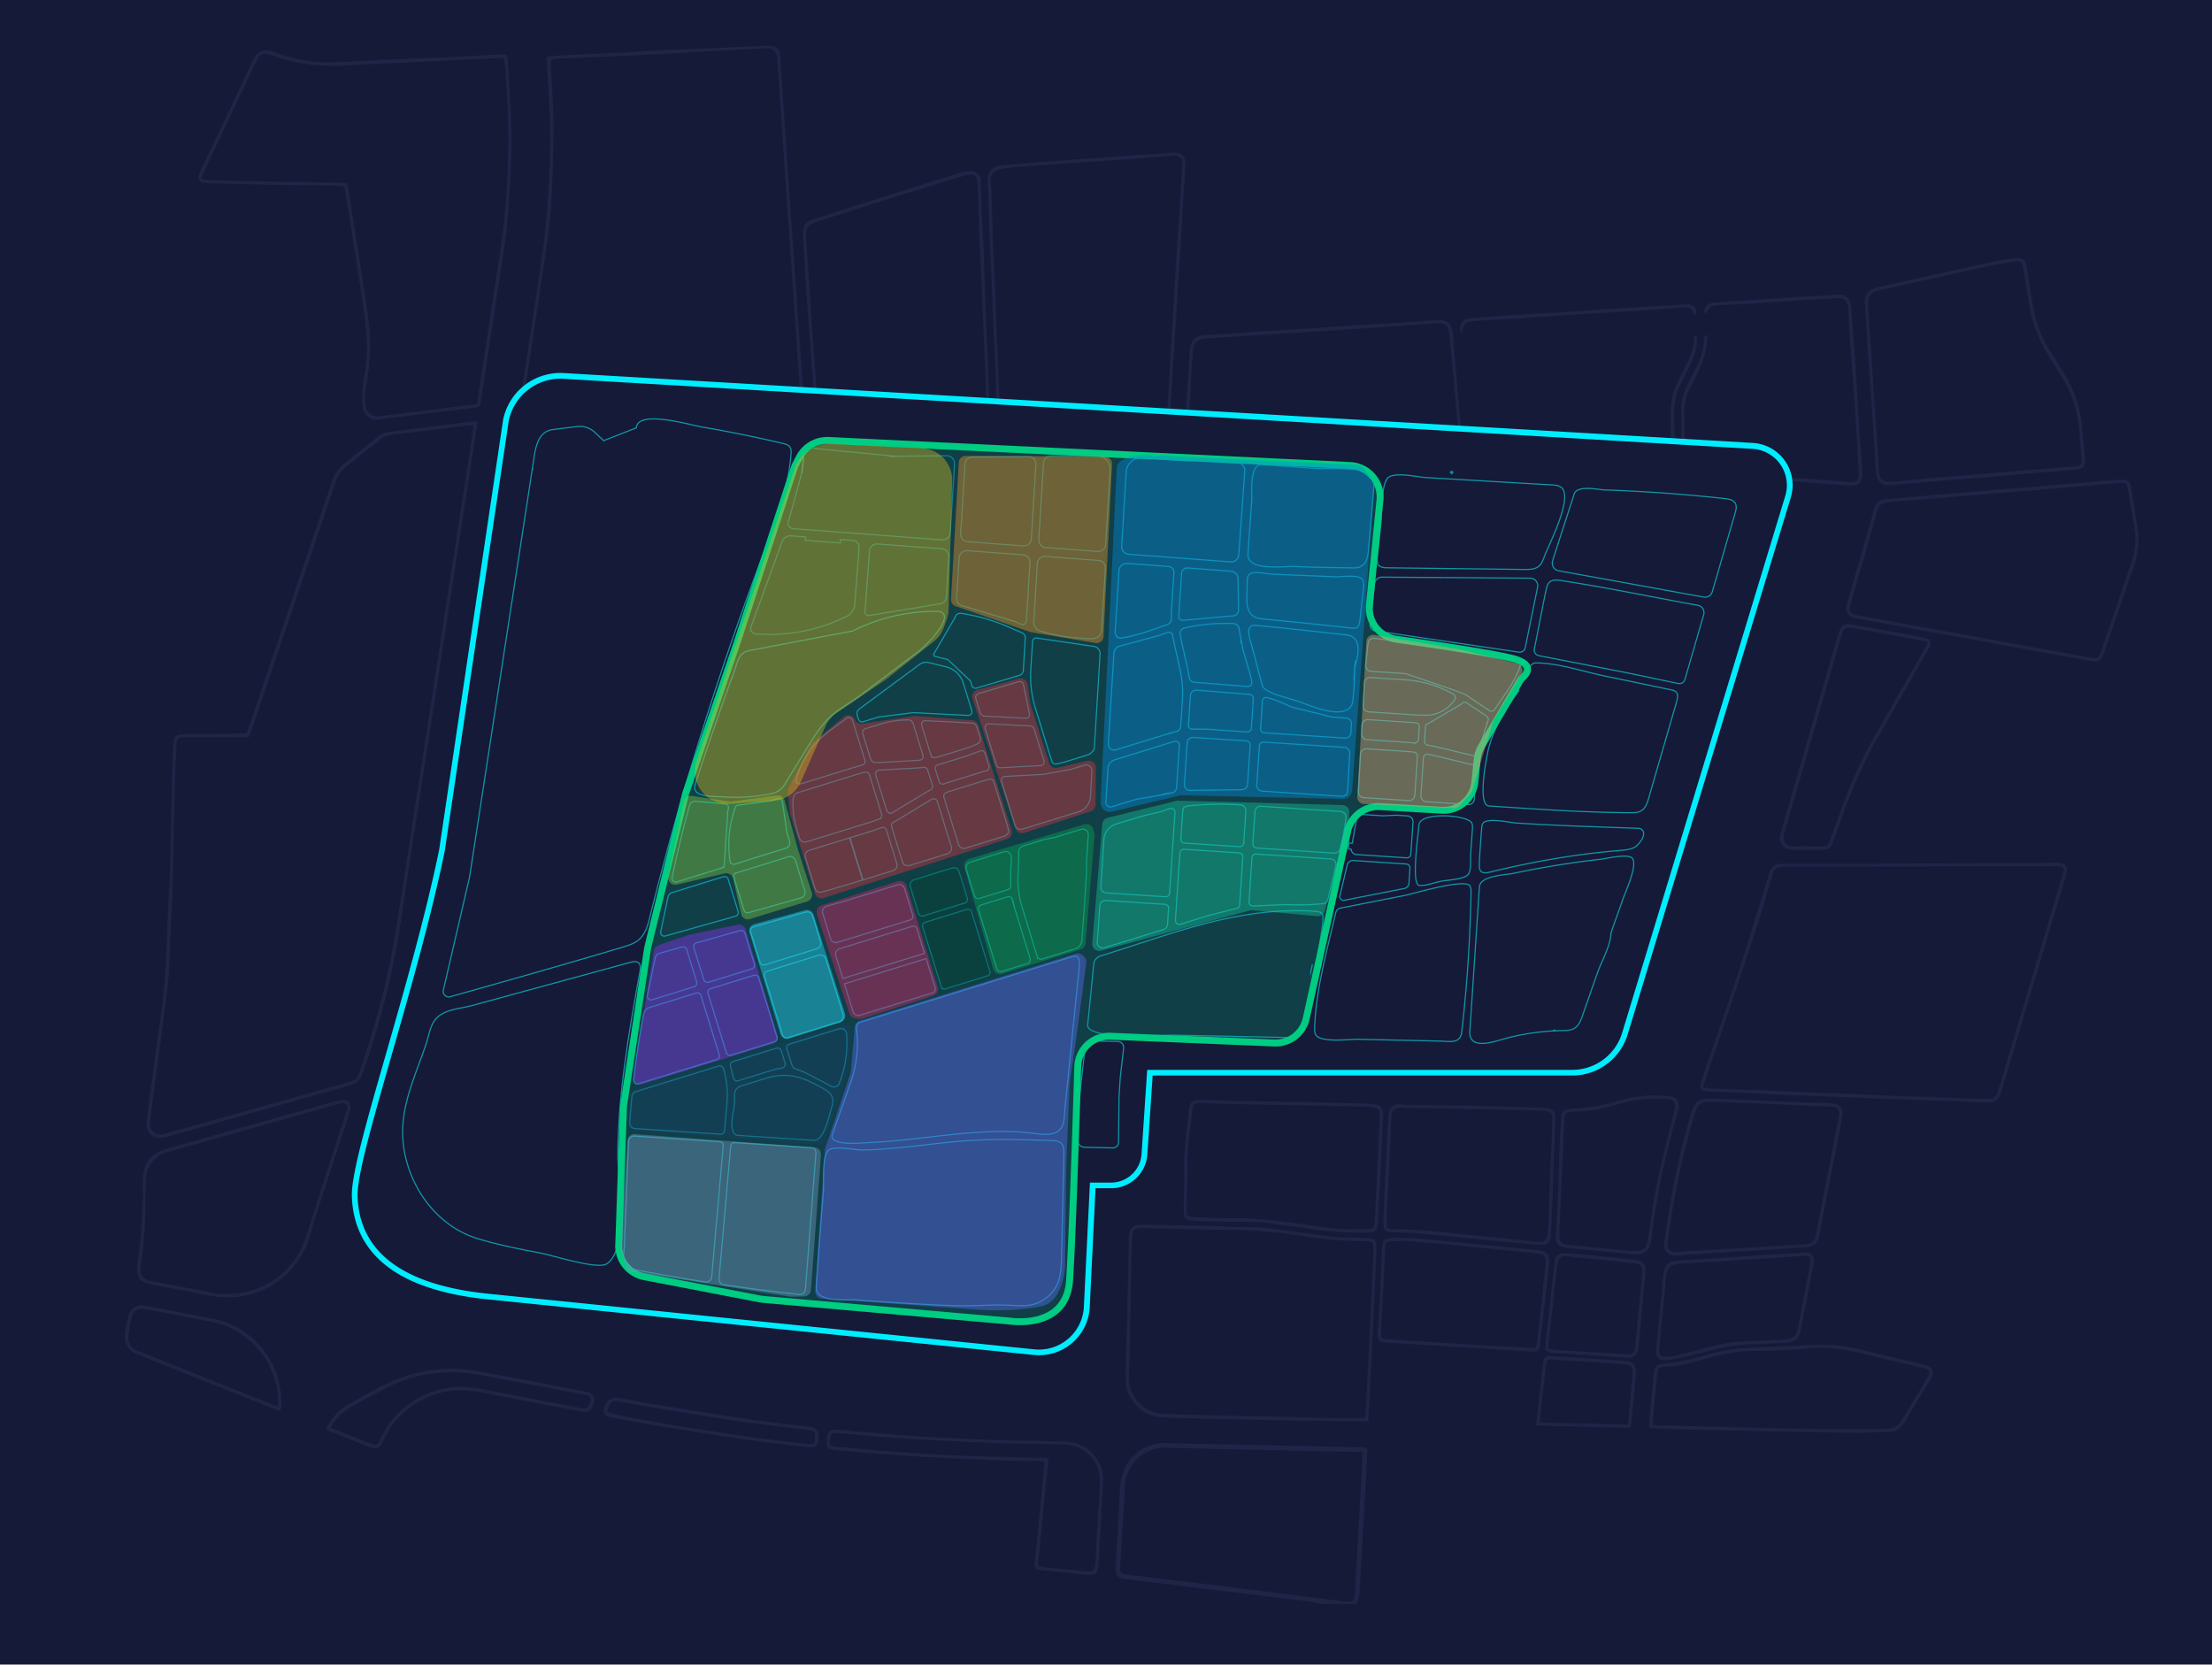 <svg id="图层_1" data-name="图层 1" xmlns="http://www.w3.org/2000/svg" viewBox="0 0 3840 2890"><title>地图区块-3-3</title><rect x="-30.9" y="-23" width="3894.7" height="2941" fill="#151a38"/><path d="M2295.2,2784.8c-7-1.4-14-3.2-21.1-4q-110.25-13.65-220.5-27-50.25-6.15-100.5-12.4c-13.1-1.7-17.2-7.1-16.4-20.5,2.7-45.7,5.4-91.4,7.8-137.1,1.6-29.2,13.1-52.5,38.7-67.9a72.24,72.24,0,0,1,39.5-10.4l113.3,2.4q113.25,2.4,226.6,4.9c10.9.2,11.5.7,10.9,12.2q-3.45,65.85-7.2,131.6c-1.9,33.7-3.8,67.5-5.8,101.2-.6,9.4-.6,18.9-6.4,27.1Zm69.5-264.1c-5.3,0-9.6.1-13.9,0l-127.5-2.7c-66.1-1.5-132.2-2.5-198.3-4.6-38.2-1.2-70.6,28.6-72.3,67.7-1.5,34.5-4,68.9-6,103.4-.7,12-1.4,24-2.1,35.9-.6,10.3.6,11.8,11,13.4,5,.8,10.1,1.1,15.2,1.7l189.3,23.1q84.3,10.5,168.6,21.3c20.6,2.7,22.5,1.4,23.7-19.3q6.15-109.95,12.4-219.9c.2-6-.1-12.1-.1-20Z" fill="#1f2547"/><path d="M428.2,1273.1c1.6-4.4,3.1-8.1,4.3-11.9Q504.8,1047.6,577,834a61,61,0,0,1,18.8-27.5c20.4-16.9,41.5-33,62.2-49.7,5.6-4.5,11.8-6.4,18.9-7.2,45.3-5.4,90.7-11.2,136-16.8,4.9-.6,9.9-.6,16.1-.9-2.5,16.6-4.7,31.9-7,47.2-7.8,50.6-15.5,101.1-23.4,151.7q-12.45,80.7-24.8,161.3-11.55,75.3-23.2,150.6-13.65,88.65-27.4,177.4c-8.3,53.8-16.9,107.5-24.6,161.4a1453.16,1453.16,0,0,1-57.2,247c-3.9,12.1-8.3,24-12.1,36.1-3.2,10.2-9.7,16.4-20.1,19.3q-160.35,45-320.8,90.3c-21.7,6.1-37-7.6-33.5-29.8.7-4.7,1-9.4,1.7-14.1q8.25-62,16.6-124c4.4-33.8,9.8-67.5,12.6-101.4,3-35,3.5-70.2,5.2-105.4,1.1-24.6,2.4-49.2,3.5-73.9.4-9.8.6-19.6.9-29.4.5-21,.9-42.1,1.4-63.1l3-126.3c.1-5.8,1-11.6,1.3-17.3.6-10,4.7-14.5,15-14.7,17.8-.3,35.6.1,53.4-.2C388.7,1274.5,407.9,1273.7,428.2,1273.1Zm3.7,6.9H368.5c-16,0-32-.1-48,0-11.3.1-13.7,2.8-14.1,14.3-.6,15.2-1.6,30.4-2.1,45.6-.9,29.7-1.5,59.5-2.2,89.2q-1.2,49.5-2.2,99.1c-.2,10.2-.4,20.3-.9,30.5-1.1,24.6-2.3,49.2-3.4,73.9-.9,20.3-1,40.6-2.8,60.8-2.2,25.6-5.6,51.2-8.9,76.7-5.3,41-11,81.9-16.5,122.9-2.4,18-4.8,35.9-7,53.9-1.4,12.1,5.3,21.4,16.5,22.8,3.8.4,7.9-.7,11.6-1.8q154.2-43.2,308.2-86.7c23.7-6.7,22.5-5.6,30.8-29.9,25.6-75.8,46.2-153,59.1-232,8.3-50.8,15.8-101.8,23.7-152.7q15-97.35,30.1-194.6,12.45-80.7,24.7-161.3,13.65-89.25,27.6-178.5,11.55-74.7,23-149.5c2.2-14.5,4.2-29,6.5-44.5-4.6.3-7.8.3-11,.7-45.3,5.6-90.7,11.1-136,16.9a26.53,26.53,0,0,0-12.6,5.5c-20.7,16-41.2,32.2-61.5,48.8a59.15,59.15,0,0,0-18.8,27.4Q509.85,1052.15,437,1266.7c-1.5,4.1-3.2,8.1-5.1,13.3Z" fill="#1f2547"/><path d="M879.2,94.7c.9,3.1,1.9,5.1,2.1,7.2,1.8,30.4,3.9,60.8,5.2,91.2,1,24.3,2,48.6,1.3,72.9-1.6,58-5.2,115.9-13.9,173.3Q857,550.6,840.1,662c-1.9,12.5-4.1,25-5.8,37.6-.8,5.8-3.4,7.6-9.2,8.2-56.9,6.8-113.7,14-170.5,21-10.9,1.3-24.7-10.4-25.5-23.5-.8-12.2-.8-24.8,1.1-36.9,4.2-26.2,8.3-52.5,6.6-79-1.6-25.3-5.2-50.5-9-75.5-7.2-48.8-15.1-97.5-22.7-146.2-2.2-14.3-4.5-28.6-7-43.8-6.4-.6-12.4-1.6-18.5-1.7-26.9-.4-53.8-.5-80.6-.9-33.7-.6-67.5-1.4-101.2-2.2-13-.3-26.1-.9-39.1-1.3-13.2-.4-17.2-6-11.8-18.1,7.7-17.2,16-34.2,24.1-51.3,22.8-47.9,46-95.6,68.1-143.8,6.7-14.6,18.3-21.1,35-14.7a275.88,275.88,0,0,0,105.6,18.2c27.2-.6,54.3-2.7,81.4-4.1,8.3-.4,16.7-.6,25-.9,34.8-1.4,69.6-2.8,104.3-4.4,26.1-1.2,52.1-2.8,78.2-4.2C872,94.6,875.6,94.7,879.2,94.7ZM602.7,318.5c.8,4,1.6,7.4,2.2,10.9,9.2,58.4,18.5,116.8,27.4,175.3,3.4,21.9,7,43.7,8.9,65.8,3.1,35.6-.1,71-6.6,106.2-1.7,9.4-1.2,19.7.6,29.1,2.3,12.5,12.1,18.4,23.8,16.9q59.4-7.5,118.7-14.9l49.6-6.2c.8-3.2,1.5-5.6,1.9-8q20.1-132.3,40.2-264.7c8.2-54.6,11.6-109.6,12.7-164.8,1-49-1.2-98-5.2-146.9-.5-5.6-1.5-11.2-2.4-17-6.3.4-11.7.8-17.1,1-19.9.9-39.8,1.7-59.8,2.7-25.7,1.2-51.4,2.6-77.1,3.9-20.3,1-40.6,1.8-60.9,2.7-25.3,1.2-50.7,3.2-76,3.7A310.35,310.35,0,0,1,470.3,95.5c-13.1-4.8-19-2.3-24.7,9.7q-46.65,97.95-93,195.9c-1.2,2.5-1.8,5.3-3.2,9.5,5.1.9,9.1,2.1,13.2,2.2q44.1,1.35,88.2,2.2c21.4.4,42.9.5,64.3.9q36.45.6,73,1.4C592.4,317.3,596.7,318,602.7,318.5Z" fill="#1f2547"/><path d="M949.5,98.1c12.7-.9,24.2-2,35.7-2.6,25-1.2,50-1.9,75-3.1,32.9-1.7,65.8-3.9,98.8-5.6,26.1-1.3,52.2-2,78.3-3.2,31.1-1.3,62.3-3.1,93.4-4.1,17.8-.6,22.9,4.8,24.1,22.9,2.4,36.5,4.9,73,7.3,109.6,2.2,32.5,4.4,65.1,6.5,97.6q4.35,63.45,8.8,126.9,3.15,46.65,6.5,93.3,4.2,60.15,8.3,120.4c1.3,18.1,2.7,36.1,3.9,54.2a66.12,66.12,0,0,1,0,10.9c-.8,8.8-6.9,15.2-15.7,14.8-8.6-.4-18-.8-25.5-4.4-30.7-14.4-63.8-19.3-96.5-25.8-31-6.1-61.9-12.3-93.2-16.8-23.3-3.4-46.9-4.2-70.4-6-9.4-.7-18.8-1.5-28.2-1.3a996.64,996.64,0,0,0-117,9c-13.3,1.8-26.6,3.5-39.9,5.2-1.3.2-2.8-.3-5.7-.8,1-7,1.9-13.6,2.9-20.2,11.8-77.4,24.2-154.8,35.2-232.3,4.8-33.7,7.4-67.7,9.6-101.7,2.2-35.1,3.9-70.3,3.4-105.4-.5-40.6-3.7-81.1-5.7-121.6C949.4,105.1,949.5,102.3,949.5,98.1ZM910.6,684c16-2,29.9-3.9,43.9-5.4,24.5-2.6,49-5.7,73.6-7a612.81,612.81,0,0,1,66.4,0c27.8,1.5,55.7,3.5,83.3,7.7,34.8,5.2,69.2,12.8,103.8,19.3,23.2,4.4,46.3,8.5,68,18.7,7.7,3.7,16.5,5.3,25,7,10.3,2.1,15.6-2.6,15.9-13.4a50.44,50.44,0,0,0,0-5.5q-2.25-34.2-4.7-68.3-4.2-60.15-8.3-120.4c-1.7-25-3.2-49.9-5-74.9-2.7-38-5.5-75.9-8.1-113.9-1.8-26-3.3-52.1-5-78.1-1.9-27.5-4-54.9-5.9-82.4-1.6-22.4-2.9-44.8-4.4-67.2-.8-10.9-7-16.8-17.6-16.3q-30.45,1.2-60.8,2.9c-32.9,1.8-65.8,3.8-98.8,5.6-28.2,1.6-56.5,3-84.7,4.3-33,1.6-65.9,2.6-98.9,4.6-10.6.7-21.7-1.4-32.2,2.9,0,4.8-.3,9.2,0,13.5,3,39.1,5.2,78.2,4.7,117.4-.4,27.9-1,55.9-2.2,83.8-1.2,25.7-2,51.5-5.5,77-10.4,75.8-22,151.4-33.1,227.1C916.9,642.8,913.9,662.4,910.6,684Z" fill="#1f2547"/><path d="M3190.8,1499.5c24.7,0,49.4.1,74.1,0q150.45-.6,300.8-1.4h5.4c14.7.1,19.7,6.7,15.5,20.8q-16.95,57.45-34.2,114.8-38.7,129.45-77.3,258.8c-1.2,4.2-2.4,8.5-4.7,12.1a18.52,18.52,0,0,1-16.3,9.3c-6.5.1-13.1.2-19.6,0-12.7-.5-25.3-1.6-38-2-23.9-.9-47.9-1.4-71.8-2.3-38-1.4-76.1-2.8-114.1-4.4-35.9-1.4-71.7-2.9-107.6-4.3-31.1-1.3-62.3-2.9-93.4-4.2-13.8-.6-27.5-1.2-41.3-1.4-16.3-.3-19.7-4.7-14.4-20,20.8-60.8,42.4-121.3,62.4-182.4,18.5-56.6,35.4-113.7,53.1-170.5,1-3.1,1.6-6.4,2.9-9.4,3.8-8.9,10.6-13.5,20.4-13.4,18.5.1,37.1,0,55.6,0Zm-234.4,388.4c6,.9,10.1,1.9,14.3,2.1,22.5.9,44.9,1.6,67.4,2.3,9.4.3,18.9.5,28.3.9,24.2,1.1,48.5,2.4,72.8,3.4,22.5.9,44.9,1.5,67.4,2.4,31.5,1.3,63,2.9,94.5,4.1,23.6.9,47.1,1.5,70.7,2.3,10.1.3,20.3.8,30.4,1.1,16.7.6,33.3,1.3,50,1.7,7.9.2,12.9-4.1,15.6-11.3.6-1.7,1-3.5,1.5-5.2l110.5-369.3c4.9-16.5,3.5-18.5-13.5-18.5l-417.4.8h-48c-17.6,0-20.6,2.3-25.5,18.8-9,30.3-17.3,60.8-27.2,90.7-28.1,84.8-56.9,169.3-85.4,253.9C2960.7,1874,2958.9,1879.8,2956.4,1887.9Z" fill="#1f2547"/><path d="M1942.3,756.5c-14.5,0-29.1-.1-43.6,0q-75.15.75-150.3,1.6c-11.2.1-15.4-3.2-16.3-14.1q-1.35-18.45-2.1-36.9c-.9-23.2-1.4-46.4-2.3-69.6-1.2-30.8-2.8-61.6-4.1-92.4-.9-21-1.5-42-2.4-63.1-1.1-25.4-2.3-50.7-3.4-76-.4-8.3-.4-16.7-.7-25-.8-21.8-1.2-43.5-2.6-65.2-1-16,7.8-27.8,26.4-29.1,27.5-2,54.9-4.4,82.4-6.5,35-2.7,70.1-5.3,105.1-7.8,26.8-1.9,53.5-3.5,80.3-5.3,9-.6,18-1.5,27.1-2,15.8-1,22.6,5,22,20.7-.9,21.7-2.7,43.4-4,65.1-1.2,19.5-2,39.1-3.2,58.7-1.7,27.9-3.7,55.7-5.5,83.5-1.2,19.2-2,38.4-3.2,57.6-1.8,28.6-3.8,57.1-5.6,85.7-1.2,19.5-2,39.1-3.2,58.7-.7,11.6-1.1,23.2-2.3,34.7-1.5,14.8-14.3,26.5-29.6,26.8-19.6.2-39.3-.1-58.9-.1Zm-69.8-4.4v-.8h119.9a84.22,84.22,0,0,0,8.7-.2c12.8-1.6,22.8-10.9,23.9-23.1,1.6-17.7,2.6-35.4,3.7-53.1,1.2-19.5,1.9-39.1,3.1-58.7,1.8-28.9,3.8-57.8,5.6-86.8,1.2-18.8,2-37.7,3.1-56.5,1.8-28.6,3.7-57.1,5.6-85.7,1.4-21,2.9-41.9,4.2-62.9.8-13,1.8-26,2.2-39.1.3-10.5-5.5-15.8-15.4-15-22.7,1.8-45.5,3.7-68.2,5.4-34.3,2.5-68.7,4.7-103,7.1-29.3,2-58.6,3.9-87.8,6.2-13,1-26,2.2-38.9,4.1-13.9,2.1-19.4,8.9-19.3,22.9,0,5.4,1.1,10.8,1.2,16.2.8,23.6,1.5,47.1,2.2,70.7.3,9.1.5,18.1.8,27.2,1.1,26.4,2.4,52.9,3.5,79.3.9,20.3,1.6,40.6,2.4,60.9q2.1,51,4.2,102.2c1,22.8,1.8,45.7,3,68.5.5,9.4,2.3,11.1,10.9,11.2Z" fill="#1f2547"/><path d="M3712.5,935.2c-.4,15.7-2.5,31-7.6,46q-26.4,76.8-52.7,153.5c-4.4,12.9-8.6,15.5-21.9,13.2q-102.3-18.45-204.6-37.2l-199.2-36.3a61.15,61.15,0,0,1-8.5-1.8c-9-2.7-13.7-9.5-12.8-18.9a52.32,52.32,0,0,1,2.2-9.5q20.4-70.65,40.9-141.2c1.6-5.6,2.8-11.3,4.2-16.9,2.8-11,9.3-18,20.9-19.2,15.9-1.6,31.7-3,47.6-4.3q58.5-5.1,117-10c31.1-2.6,62.1-4.9,93.2-7.5,39-3.2,78-6.7,117-10,11.9-1,23.9-1.9,35.8-2.2,9.5-.3,13.8,3.1,15.3,11.9,4.6,27.5,8.9,55.2,13.2,82.7C3712.9,930,3712.5,932.6,3712.5,935.2ZM3677,838.6c-42.9,3.7-84,7.4-125.2,10.8-38.3,3.2-76.6,6.2-114.9,9.3l-105.1,8.7c-17,1.4-33.9,2.7-50.9,4.2-15.5,1.3-20.3,5.6-23.7,20.6-1.2,5.3-2.6,10.6-4.1,15.8q-20.1,70.2-40.4,140.3c-3.6,12.7-.6,17.6,12.2,20,16,3,32.1,5.9,48.2,8.8q110.85,20.1,221.7,40.3,67.5,12.3,135,24.5c11.7,2.1,13.6,1,17.5-10.5q26.1-76.2,52.2-152.5c6.3-18.4,9.3-37.5,6.5-56.9-3.6-24.8-8-49.4-12.3-74.1-1.4-7.9-3-9-10.8-9.3C3680.3,838.5,3677.8,838.6,3677,838.6Z" fill="#1f2547"/><path d="M2375.3,2467.6h-57.9c-2.5,0-5.1-.5-7.6-.5-26.1-.4-52.3-.5-78.4-1-34.1-.6-68.2-1.4-102.3-2.2q-45.15-1.05-90.3-2.2c-9.1-.2-18.2-.6-27.1-1.6-27.8-3.2-53.2-27.4-56.7-55.5-1.8-14.3-.8-28.9-.5-43.4.6-25.8,1.7-51.5,2.3-77.3,1.1-45.7,2-91.4,3-137.2.3-13.6,6.8-20.5,20-20.3q61.5.9,123,2.2c20.3.4,40.6,2.3,60.9,1.9,27.1-.6,53.5,4.2,80.1,7.4,24.5,2.9,48.8,7.1,73.3,9.5,18.7,1.8,37.7,1.6,56.5,2.1,13.5.4,16.7,4.1,16,18-1.3,26.1-2,52.2-3.2,78.3s-2.6,52.1-3.9,78.2c-.9,19.6-1.7,39.1-2.7,58.7C2378.4,2410.9,2376.8,2439.1,2375.3,2467.6Zm-6.2-5.4c.8-5,1.7-9,1.9-12.9,1.6-29.3,3-58.6,4.4-87.9,1.5-30.4,2.9-60.8,4.4-91.2s2.9-60.8,4.3-91.2a130.16,130.16,0,0,0,0-15.3c-.4-6.2-2.5-8.1-8.8-8.8-2.2-.1-4.4-.2-6.5-.1-34.9.3-69.5-2.9-103.9-8.3-48.4-7.5-97.1-12.3-146.2-11.4-3.3.1-6.5,0-9.8-.1q-63.15-1.5-126.2-2.9c-13.1-.3-16.8,3.7-17.2,16.6-.4,13.8-1.1,27.5-1.3,41.3q-1.5,76.2-2.9,152.4c-.3,15.2-.7,30.5-1.6,45.7-2.2,34.5,24.9,65.1,59.3,66.5,21.7.9,43.5,1.7,65.2,2.2,49.3,1.2,98.7,2.1,148,3.2,30.8.7,61.7,1.5,92.5,2.1,14.4.3,28.9.1,44.4.1Z" fill="#1f2547"/><path d="M1662.7,758c-17.8.7-35.5,1.8-53.3,1.9-48.3.1-96.4-2.8-144-11.7-8.6-1.6-17.1-3.5-25.7-5-13.8-2.4-25-16.1-25.6-30-1.1-26.1-3.1-52.1-5-78.2-2.5-36.2-5.3-72.3-7.8-108.5-1.9-27.5-3.6-55-5.3-82.5-.8-12.7-1.9-25.3-2.1-38-.3-14.3,4.9-21.1,18.8-25.6q45.6-14.7,91.3-29.2,75.9-24,151.7-47.8c5.9-1.9,11.9-3.5,17.9-4.8a52.92,52.92,0,0,1,11.9-1.3c10.2.1,16.2,5.8,16.6,16.1.9,19.6,1.4,39.2,2.3,58.7,1,22.8,2.3,45.6,3.4,68.4.4,9.4.6,18.9.9,28.3.7,23.2,1.3,46.4,2.3,69.6,1.2,30.8,2.8,61.6,4.1,92.4.9,20.7,1.6,41.3,2.4,62,.6,15.6,1.1,31.2,1.9,46.8.7,13.6-3.7,18.5-17.5,18.7-13.1.1-26.2,0-39.3,0C1662.7,758.4,1662.7,758.2,1662.7,758Zm-34.2-4.6h67.6a63.2,63.2,0,0,0,8.7-.2c6.6-1,9.3-4.6,9.1-11.3-1-26.1-1.9-52.2-2.9-78.3-.3-9.1-.5-18.2-.9-27.2-1.1-26.1-2.4-52.2-3.5-78.2-.9-20.7-1.5-41.3-2.4-62-1.3-30.4-2.9-60.9-4.1-91.3-.9-23.6-1.5-47.1-2.3-70.7-.2-6.2-.3-12.4-.9-18.5-.9-9.8-6.7-14-16.4-12.2-3.2.6-6.4,1.4-9.5,2.3-36.8,11.3-73.6,22.4-110.3,33.9q-71.7,22.5-143.3,45.6c-15,4.8-19.1,10.8-18.3,26.5.4,7.2,1.2,14.4,1.7,21.7q3.15,45.6,6.2,91.1c1.1,17,2,34,3.2,51,1.7,24.9,3.7,49.9,5.5,74.8,1.5,20.6,2.7,41.2,4.4,61.8,1.2,14.6,8.3,22.8,22.3,25.7,42,8.7,84.3,14.7,127.3,15.5,19.6.3,39.3,0,58.8,0Z" fill="#1f2547"/><path d="M3237.9,532.5c-.2-1.8-.5-3.6-.6-5.4-.8-14.6,6.2-24.4,20.6-27.8,18.7-4.4,37.5-8.5,56.3-12.6q73.8-16.35,147.8-32.5c11.3-2.4,22.9-4.1,34.4-5.6,15.5-2,19.6,1.3,22.1,16.5,3.7,22.9,7.1,45.9,11.2,68.7a214.11,214.11,0,0,0,29.8,76.7q12.45,19.8,24.8,39.8a208.81,208.81,0,0,1,30.4,93.3c1.4,17.7,3.2,35.4,4.7,53.1,1.1,13.1-3,17.5-16.4,18.6-46.9,4-93.8,8.2-140.8,12.1-31.4,2.6-62.9,4.9-94.3,7.5-28.9,2.4-57.8,4.8-86.6,7.4-13.3,1.2-23.5-6.8-24.4-20.3-2.3-34.3-4.3-68.7-6.6-103.1-2.5-36.5-5.3-73-7.8-109.5-1.2-18.1-2-36.2-3.1-54.3-.5-7.6-1.1-15.2-1.7-22.8ZM3613,789.3c-.7-7.9-1.7-15.9-2.1-23.8-1.9-35.1-8.1-69.3-25.5-100.4-9.8-17.4-20.7-34.1-31.2-51.2a229.91,229.91,0,0,1-31.3-83c-3.6-22.2-7.1-44.4-10.8-66.6-1.6-9.6-4.3-11.6-13.9-10.1-12.9,2-25.9,3.6-38.6,6.3q-78.15,17-156.2,34.5c-14.9,3.3-29.8,6.5-44.6,10.2-10.1,2.5-16.4,10.1-16.1,19.3.3,11.2,1.3,22.4,2,33.6,1.8,26,3.7,52,5.4,78,1.2,18.1,2,36.2,3.2,54.3,1.8,26.7,3.8,53.5,5.6,80.2,1.1,16.3,1.9,32.6,3.1,48.8.8,11.5,7,17,18.4,16.9,2.5,0,5.1,0,7.6-.2,20.2-1.8,40.4-3.8,60.6-5.6q65.55-5.55,131.1-10.9c38.3-3.1,76.5-6.5,114.8-9.1C3616.9,809.2,3613.9,805.8,3613,789.3Z" fill="#1f2547"/><path d="M1813,2537.4c-2.9-.3-5-.7-7.1-.8-20.3-.3-40.7-.3-61-.9-26.4-.9-52.8-2.2-79.3-3.4-21.4-1-42.7-1.8-64.1-3.1-29.6-1.8-59.3-3.8-88.9-6.1-22-1.7-44-3.9-66-6.1-9.8-1-11-2.6-11.3-12.2a48.64,48.64,0,0,1,0-5.4c.3-13.6,6.4-18.4,20.2-17.1,23.1,2.3,46.2,4.3,69.2,6.3,23.8,2,47.6,4,71.5,5.5,21.7,1.4,43.4,2.2,65.2,3.2,27.9,1.2,55.8,2.6,83.6,3.5,20,.6,39.9.5,59.9,1,16.7.3,33.4.5,50,1.5,31.3,1.9,59.8,31.3,60,62.9.1,20.2-1.9,40.5-3,60.8l-3.3,63c-.6,10.5-1.1,21-2.2,31.4-.9,9-5.2,13.2-14.2,12.8-12.3-.6-24.5-2.2-36.8-3.4-15.9-1.5-31.8-2.9-47.6-4.5-9.5-1-12.4-5.1-11.4-14.6,3.6-35,7-69.9,10.4-104.9,2-20.5,4-41.1,6-61.6C1813.2,2542.9,1813,2540.8,1813,2537.4Zm6.9-5c-6.1,62.4-12,123.9-18.1,186.2,4.7,1,8.1,2,11.6,2.4,5.7.8,11.5,1.2,17.3,1.8,19.1,1.9,38.2,3.9,57.4,5.5,9.5.8,11.2-.8,12.8-10.4a116.94,116.94,0,0,0,1.2-11.9c1.1-20.6,2-41.3,3.2-62,1.3-24.6,3.6-49.2,4-73.8.6-32.6-25.8-60.1-58.2-62.1-8-.5-16-.7-24-.9-27.2-.5-54.4-.7-81.7-1.5-24.7-.7-49.3-1.8-74-2.9q-37.5-1.65-74.9-3.6c-17-.9-34.1-1.8-51-3.2-30.7-2.5-61.4-5.5-92.1-8.1-8.9-.8-12.4,2.6-12.9,11.9-.6,9.6.6,11,10.7,11.9,32.1,2.9,64.2,6.1,96.4,8.5,35.4,2.6,70.9,4.9,106.4,6.5,33.3,1.6,66.7,2.2,100.1,3.1,20,.6,39.9,1,59.9,1.5,2,.3,4,.7,5.9,1.1Z" fill="#1f2547"/><path d="M2513.9,793c-34.7-2.3-69.4-4.5-104.1-6.9q-61.8-4.2-123.6-8.7t-123.6-8.8c-24.6-1.8-49.1-4.4-73.7-5.4-15.2-.7-32.5-13.9-31-36.2q2.25-34.2,4.3-68.3c1.2-18.1,2.3-36.2,3.7-54.2,1-12.3,10.1-21.4,22.8-22.4,17.4-1.3,34.7-2,52.1-3.2,26.4-1.8,52.8-3.8,79.1-5.5,18.1-1.2,36.2-2,54.3-3.2,26.7-1.8,53.5-3.8,80.2-5.5,18.8-1.2,37.6-2,56.5-3.2,26-1.7,52-3.7,78-5.5,1.1-.1,2.2-.1,3.3-.2,19.7-1.6,28.6,5.4,30.2,26.1,3.9,50.9,8.7,101.8,13.2,152.7,1.2,13.7,2.7,27.4,3.8,41.1,1.1,13.1-3.5,17.8-16.8,17.8h-8.7Zm19.5-23c-3.2-35.1-6.2-69-9.3-103-2.7-29.9-5.4-59.9-8.3-89.8-1-10.9-6.1-15.4-16.9-15.8a84.22,84.22,0,0,0-8.7.2c-30,2.1-60,4.3-90,6.3-33.6,2.3-67.2,4.4-100.9,6.6s-67.2,4.4-100.9,6.5c-35.4,2.3-70.9,4.5-106.3,6.6-12.7.8-20.2,7.7-21.2,20.4-1,11.9-1.6,23.9-2.3,35.8-1.5,26.8-2.9,53.6-4.6,80.3-1.3,21.5,8.2,32.3,30,33.6,16.3,1,32.6,1.9,48.8,3.1,33.9,2.5,67.9,5.3,101.8,7.7,27.5,2,55,3.4,82.4,5.4,33.9,2.4,67.9,5.2,101.8,7.7,30,2.2,60,4.3,89.9,6.5,11.8.9,14.8-2,14.2-14a19.22,19.22,0,0,0,.5-4.1Z" fill="#1f2547"/><path d="M248.3,2083.6c0-14.5-1.3-29.1.3-43.5,2.6-23.8,16.9-38.7,39.7-45.2,34.6-9.9,69.1-19.6,103.7-29.4q95.4-26.85,190.7-53.6a54.38,54.38,0,0,1,13.9-2.1c7.6,0,12.2,4.8,11.9,12.4a53.26,53.26,0,0,1-3,13.7q-28.05,85.95-56.2,171.8c-3.7,11.4-6.9,22.9-10.1,34.5-16.9,60.2-65.5,102.5-127.3,109.6-20.3,2.3-40.5-.4-60.5-4.6-28.8-6-57.7-11.3-86.6-16.6-22.8-4.2-29.2-13.2-26.1-36.5,2.5-18.3,4.8-36.7,6.3-55.1s1.8-36.9,2.6-55.4Zm147.1,163c46.7-.8,84.8-19.5,113.8-56.3,13.7-17.4,20.6-37.9,27.2-58.9,20.7-66.1,42.5-131.9,63.8-197.9,1.7-5.3,5.7-11.1.5-16.3-4.7-4.8-10.5-1.3-15.4.1q-146.25,41-292.3,82.4c-27.1,7.7-39.4,24.5-39.8,52.6-.2,17.4-1.3,34.8-1.2,52.2.1,32.7-3.6,65.1-8.1,97.4a18.27,18.27,0,0,0,11.3,20.1,30.56,30.56,0,0,0,7.3,2.1c27.4,5.2,54.9,10.5,82.3,15.6,16.7,3.1,33.2,8,50.6,6.9Z" fill="#1f2547"/><path d="M2862.6,2479c.9-11.7,1.4-22.1,2.4-32.5,1.9-20.2,4-40.4,6-60.6,1.4-14.6,4.5-16.8,18.8-18.4a406.5,406.5,0,0,0,43.9-7.5c21.2-4.8,42-11.9,63.4-15.8,18.4-3.3,37.5-3.8,56.3-4.8,29.3-1.6,58.7-2.4,88-3.9,28.8-1.5,57.2-.3,85.4,6.8,37,9.3,74.1,17.7,111.2,26.6,1.8.4,3.5.9,5.2,1.4,11.5,3.5,15.1,12.2,9,22.8-5.4,9.5-11.2,18.7-16.8,28.1-9.4,15.6-19,31-28.1,46.7-7.4,12.8-17.6,19.2-33,18.7-15.9-.5-31.9,1.2-47.9,1.1-41.8-.4-83.5-1.3-125.2-2.1-31.9-.6-63.9-1.4-95.8-2.1-32.7-.7-65.3-1.4-98-2.2C2893,2480.8,2878.6,2479.8,2862.6,2479Zm6-5.4q3.15.6,6.3.9,44.1,1.2,88.2,2.2c30.5.7,61,1.5,91.4,2.2,33.8.8,67.5,1.8,101.2,2.1,39.2.4,78.5-.1,117.7.2,12.4.1,21.6-4.4,27.9-15.3,9.1-15.7,18.8-31.1,28.2-46.6,5.5-9,11-18,16.3-27.1,5.8-9.9,4-14.1-7.2-17.1-1.1-.3-2.1-.4-3.2-.7-29.7-7.1-59.4-13.9-89-21.3-35.7-8.9-71.3-15.6-108.6-11.9-31.7,3.1-63.7,4.2-95.6,4.4-28.8.2-56.1,6.2-83.5,13.9-23.1,6.5-46,13.2-70.4,13.6-7.7.1-10.2,2.9-11.1,10.6-2.1,19.4-4,38.9-5.9,58.4-.9,10.4-1.8,20.8-2.7,31.5Z" fill="#1f2547"/><path d="M2964.2,580.9c-.9,10-.6,18.7-2.7,26.8a227.88,227.88,0,0,1-11.5,32.8c-5,11.7-11.3,22.8-16.8,34.2a90.66,90.66,0,0,0-9.4,41c.5,28.3.9,56.6,1.4,84.9.2,12.4,3.9,16,16.2,16.9q62.4,4.35,124.7,8.8l123.6,8.7c7.2.5,14.4,1.5,21.6,2,11.1.7,15.7-3.3,15.4-14.4-.4-14.8-1.4-29.7-2.3-44.5-1.6-26-3.2-52.1-4.9-78.1-2.5-36.5-5.3-73-7.8-109.5-1.2-17.4-2.2-34.8-3-52.1s-6.8-22.2-23.9-20.7c-18.4,1.6-36.9,2.1-55.4,3.3-27.1,1.8-54.2,3.8-81.3,5.6-18.8,1.2-37.7,2.1-56.5,3.1-2.2.1-4.4,0-6.5.2-15.6,1.8-15.6,1.8-23.6,14.7-4-2.6-3.3-6.2-1.7-9.4a16.65,16.65,0,0,1,14.6-9.9l46.7-3c27.1-1.8,54.2-3.8,81.3-5.6,18.5-1.2,36.9-2,55.4-3.1,9.4-.6,18.8-1.3,28.2-2,19.2-1.5,26.7,5.2,28,24.3,2.5,36.5,5.3,73,7.8,109.5,2,30,3.4,60.1,5.3,90.1,1.6,25.3,3.7,50.6,5.5,75.9.3,4.3.2,8.7.1,13.1-.2,12.3-6.7,18.8-19,18.5-11.6-.4-23.2-1.4-34.7-2.2-17.7-1.3-35.4-2.9-53.1-4.2q-44-3.15-87.8-6.1c-32.9-2.3-65.8-4.7-98.7-7-13.5-.9-19.7-7-19.9-20.7-.4-31.6-.6-63.2-.8-94.8-.1-13,4-25,9.5-36.6,5.2-11.2,10.8-22.2,16.5-33.2,7.7-15.1,12.5-30.9,13.3-47.9C2958.1,587,2957.6,583.5,2964.2,580.9Z" fill="#1f2547"/><path d="M3137.3,1475.5c-8.4,0-16.7.1-25.1,0-16.3-.2-25.5-11.9-21.1-27.6,11.2-39.8,22.8-79.5,34.2-119.3q32.1-111.45,64.4-222.8c.6-2.1,1.2-4.2,1.9-6.3,4.2-14.1,10.4-17.8,25.2-15.1,14.3,2.6,28.6,5.1,42.8,7.7,26,4.8,52.1,9.4,78.1,14.4,14.7,2.8,17.1,8,9.8,20.9-27.8,48.5-55.3,97.2-83.5,145.5-29.1,49.8-51.5,102.4-70.3,156.7-3.9,11.3-8.2,22.5-12.4,33.7-3.7,9.8-6.6,11.9-16.8,12C3155.4,1475.6,3146.4,1475.5,3137.3,1475.5Zm209.8-360.4c-5.9-1.5-9.6-2.7-13.4-3.4-18.5-3.5-37.1-6.8-55.6-10.2q-31-5.7-62.1-11.3c-11.5-2-15.1.3-18.6,11.1-.4,1.4-.9,2.8-1.3,4.1q-16.95,58.65-33.8,117.1c-21.6,74.6-42.8,149.3-64.9,223.7-4.2,14.2,4.5,24.6,17.4,23.7,15.9-1.1,32-.5,47.9-.1,7.3.2,11.4-2.6,13.7-9.5,4.9-14.4,10.5-28.6,15.6-43,16.6-47.3,36.1-93.4,61.1-137q44-76.5,87.7-153.1C3342.6,1123.9,3344.3,1120.5,3347.1,1115.1Z" fill="#1f2547"/><path d="M565.6,2481.5c8.4-17.8,20.2-31.4,35.6-40.6,30-17.8,60-35.7,92.7-48.1,46.7-17.6,94.7-20.4,143.5-11q89.25,17.1,178.6,34.1c11.6,2.2,17.6,8.2,15.4,16.9-3.1,12.2-6.2,20.9-21.9,18q-54-10.2-108-20.5c-28.2-5.3-56.2-11.9-84.6-15.5-56.6-7.3-120.9,21.9-150.4,84.4-.9,2-1.7,4-2.7,6-4.4,8.8-10.2,11.2-19.7,8.2-2.8-.9-5.4-2.2-8.1-3.2-20.3-8-40.5-16-60.8-24.1C572.5,2484.8,569.7,2483.3,565.6,2481.5Zm8.3-2.8c10.5,4.2,19.9,8,29.3,11.8,13.8,5.5,27.6,11.1,41.5,16.4,8.2,3.1,10.8,1.9,14.6-5.9,1.1-2.3,2.1-4.6,3.2-6.9,28.9-60.3,96.4-96.1,165.6-83.8,35.3,6.3,70.5,13.5,105.8,20.2l75.9,14.4c4,.8,8.6,1.9,10.9-2.1,2.4-4.2,4.7-9.4,4.5-14.1-.2-5.7-6.2-6.1-10.9-7.1-1.4-.3-2.8-.6-4.3-.9q-78.6-15-157.1-29.9c-27-5.1-54-10-81.8-8.1-29.7,2-58.5,7.4-85.3,20-26.2,12.3-51.7,26.4-77.1,40.4C594.3,2451.2,582.9,2463,573.9,2478.7Z" fill="#1f2547"/><path d="M2055.7,2056c0-8.2.2-14.4,0-20.6-1.3-33.2,3.7-65.8,7.3-98.6.5-4.7.8-9.4,1.6-14,1.3-8.6,5.9-13.1,14.6-13,19.9.2,39.9,1.1,59.8,1.7,2.5.1,5.1.3,7.6.3,26.5.3,53,.4,79.5.9,33.4.6,66.7,1.3,100.1,2.2,18.8.5,37.7.9,56.5,2,13.8.8,18.9,7.5,18.2,21.3-1.3,27.2-2.1,54.4-3.4,81.5-1.2,25.7-2.7,51.4-4.1,77.1-.5,9.4-.8,18.8-1.5,28.2-.8,11.4-4.2,14.5-15.7,14.8-33.1.9-66-.7-98.7-5.9-27.9-4.5-56.1-7.7-84.1-11.2a237.56,237.56,0,0,0-23.9-1.2c-26.9-.5-53.7-.8-80.6-1.3-6.9-.1-13.8-.5-20.6-1-8.9-.6-13.1-4.8-13.2-13.9-.2-14.2.1-28.3.3-42.5A50.08,50.08,0,0,1,2055.7,2056Zm294.7,78c9.3,0,17.3.2,25.3-.1,7.6-.3,9.9-2.3,10.4-9.7,1-14.1,1.6-28.2,2.3-42.4q1.5-28.8,2.8-57.6c1.3-27.2,2.4-54.3,3.8-81.5,1.1-21.1-4.6-19.1-20.3-21.4h-1.1l-157.8-3c-25.4-.5-50.8-.8-76.2-1.4-19.2-.5-38.4-1.4-57.6-2-7-.2-11,2.9-11.7,10-3.6,32.8-9.3,65.3-8.9,98.5.2,13.4-.1,26.9-.4,40.3-.2,13-.9,26.1-.8,39.1.1,7.9,2.7,10,10.8,10.3,21.8.8,43.5,2.4,65.2,2,41.2-.8,81.7,4.4,122.4,9.8C2289.6,2129,2320.2,2135.5,2350.4,2134Z" fill="#1f2547"/><path d="M2984.4,1907.9c21,.9,42.1,1.7,63.1,2.6,26.4,1.1,52.9,2.4,79.3,3.4,12.7.5,25.4.5,38.1.9,6.1.2,12.3.6,18.4,1.4,11.1,1.4,16.4,8.1,15,19.7-1.1,9.4-3.2,18.6-5,27.9q-17.4,89.85-34.8,179.6c-3.2,16.7-9.5,21.4-26.8,22.3-27.5,1.5-54.9,3.7-82.4,5.5-19.2,1.2-38.4,2-57.6,3.2-27.1,1.7-54.2,3.4-81.3,5.5-13.7,1-23-8.2-21.2-22.1,8.3-62.7,19.5-124.8,35.9-185.9,3.8-14,7.5-28.1,11.6-42,5-16.5,13.2-22.4,30.3-22.5h17.4Zm-70,265.6.1.4c6.1-.6,12.2-1.3,18.4-1.7,27.1-1.6,54.3-3.1,81.4-4.7,39.1-2.3,78.1-4.8,117.2-7,13.7-.8,18.7-4.9,21.3-18.4q7-36.3,14.1-72.7,12.45-64.05,24.8-128.3c2.9-14.8-.2-18.9-15.6-20-8.3-.6-16.7-.3-25-.7-23.2-1.1-46.3-2.4-69.5-3.4-25-1.1-50-1.9-75-2.9-13-.5-26.1-1.3-39.1-1.4-13.5-.1-20.6,5.5-24.9,18.4-.7,2.1-1.3,4.2-1.9,6.2a1424.76,1424.76,0,0,0-40.8,186c-1.8,11.8-3.5,23.7-4.7,35.6-1,9.8,4.2,15.1,13.9,15a32.34,32.34,0,0,0,5.3-.4Z" fill="#1f2547"/><path d="M2402.1,2104.7c.8-20.6,1.6-41.3,2.6-62,1.2-25.3,2.6-50.7,3.9-76l1.8-31.5c.8-12.3,8.7-19,21-17.7a86,86,0,0,0,8.6.8c26.5.3,53,.4,79.6.9q50.7.9,101.2,2.2c20.7.5,41.3,1.4,62,2.2,11.8.4,18,6,17.6,17.3-.8,26.1-2.2,52.2-3.3,78.2-.4,9.1-.6,18.1-.9,27.2q-1,33.15-2.2,66.4c-.4,9.8-1.1,19.5-1.4,29.3-.4,13.5-7.6,20.7-20.5,19.4-17.7-1.7-35.4-3.1-53.1-4.8-51.6-5-103.1-10.3-154.7-15-15.1-1.4-30.4-1.6-45.6-2-14.4-.4-16.9-2.7-17-17.5v-17.4Zm49.5-180.8v-.3c-6.2,0-12.4.1-18.5,0-13.4-.2-16.9,3-17.5,16.2-1.5,30.8-3,61.5-4.4,92.3-.4,8.7-.6,17.4-1.1,26.1-1.1,21-2.4,42-3.2,62.9-.4,11.6,1.6,13.1,13.2,13.3,14.5.3,29.1-.1,43.5,1.2,40,3.6,80,7.9,120,11.9,27.8,2.8,55.5,5.5,83.2,8.4,14.1,1.5,19.5-2.4,20.3-17,1.1-19.5,1.6-39.1,2.3-58.7.8-21.4,1.5-42.8,2.4-64.1.4-10.1,1.4-20.2,1.8-30.4.5-14.9.9-29.8.9-44.6,0-7.3-3.6-11-10.3-11.7-7.2-.7-14.4-1.3-21.7-1.5q-46.8-1.2-93.6-2.2c-38.9-.7-78.1-1.2-117.3-1.8Z" fill="#1f2547"/><path d="M2654.3,2346.2l-101.5-6.4-80.3-4.8q-34.8-2.1-69.4-4.4c-7.6-.5-11.3-4.2-11.4-11.7,0-8.3.8-16.6,1.2-24.9,1.4-26.8,2.9-53.6,4.3-80.4.8-16.3,1.4-32.6,2.3-48.9.6-12.2,3.6-14.7,16.2-15.1,29.5-.9,58.7,1.6,88,4.6,54.4,5.5,108.9,10.6,163.4,16a51.44,51.44,0,0,1,11.7,2.2c7.3,2.4,11.6,10.3,10.7,19.5-2.2,20.9-4.4,41.8-6.8,62.7-2.7,23.8-5.6,47.5-8.3,71.3v1.1C2672.3,2343.5,2672.6,2348.8,2654.3,2346.2Zm-219.5-192.3-.1.9c-5.8,0-11.6-.1-17.4,0-9.8.2-12,2.4-12.6,12.2-.8,15.9-1.5,31.9-2.2,47.8-.4,8.7-.6,17.4-1.1,26.1-1.3,25-2.8,50-4,74.9-.3,7.2,1.4,8.5,9.1,9,16.6,1.2,33.2,2.4,49.9,3.5,34.7,2.2,69.5,4.5,104.2,6.5,32.2,1.9,64.4,3.6,96.7,5.4,9.1.5,9.6.1,10.8-9.1,1.2-10.1,2.4-20.2,3.5-30.2,4-35.7,8-71.3,11.7-107,1.3-12.4-2.2-16.5-14.6-17.8-28.1-2.9-56.3-5.5-84.4-8.3s-56.2-5.8-84.4-8.4c-21.8-2.1-43.5-3.7-65.1-5.5Z" fill="#1f2547"/><path d="M2701,2144.9c1.4-26.8,2.7-49.2,3.8-71.6.4-9.1.6-18.1.9-27.2.7-21.7,1.4-43.5,2.2-65.2.5-13.4,1.3-26.8,2.2-40.2.7-10.3,6.4-15.4,17-15.8,25.5-.9,50.5-4.2,75-11.7,19.8-6.1,40.1-10.3,60.8-11.2a267.83,267.83,0,0,1,38,1.6c9.7,1,15.4,10.9,12.9,21.5-2.6,10.9-6.1,21.7-9,32.5a1379.69,1379.69,0,0,0-38.2,195.2c-1.6,13.8-9.7,27-28.9,25.1-21.3-2.1-42.5-4.1-63.8-6.1-15.9-1.5-31.7-3.6-47.6-4.6C2708.2,2166.2,2699.6,2162.1,2701,2144.9Zm6.7-16h-.6c0,6.5-.2,13.1.1,19.6s3.3,10.1,9.4,11.7a47.89,47.89,0,0,0,7.6,1c18,1.9,36,3.8,54,5.5,19.5,1.9,39,4,58.5,5.3,15.7,1,21.7-4.9,24-20.1,5.2-33.3,9.4-66.9,16.3-99.8,8.8-41.9,19.8-83.3,30-124.9,2.9-11.9-.7-18.1-12.1-18.9-25.9-1.9-51.5-.5-76.6,6.5-8,2.2-16.2,4.2-24.2,6.5-20.7,6-41.9,8.3-63.4,8.7-11,.2-14.2,3.3-14.9,14.1-.6,8.7-1,17.3-1.4,26-.4,9.4-.5,18.9-.9,28.3-1.1,22.1-2.4,44.1-3.4,66.2-1,21.6-1.7,43-2.4,64.3Z" fill="#1f2547"/><path d="M2892.4,2361.5c-12.3,1-18.8-4.4-17.3-19.7,3.1-31.7,6-63.5,9.1-95.2,1.2-12.2,2-24.6,3.9-36.7,2.1-13.5,9.2-19.9,22.4-20.9,22.8-1.7,45.6-2.9,68.3-4.4,27.1-1.8,54.2-3.8,81.3-5.6,19.2-1.2,38.4-2.1,57.6-3.2,4.7-.3,9.4-1,14-1.3,12.6-.8,19.2,6.3,16.9,18.6q-11.1,58.35-22.5,116.5c-2.8,14.2-9.9,20.5-24.7,21.5-17.7,1.2-35.5,2.3-53.2,2.4-30.8.2-60.5,5.5-90,14-18.4,5.3-37.4,8.8-56.1,13C2898.9,2361.1,2895.6,2361.1,2892.4,2361.5Zm233.9-180.7c-10.5.7-21,1.3-31.5,2-31.5,2-62.9,4.1-94.4,6.1-27.9,1.8-55.7,3.2-83.6,5.1-17.5,1.2-22.9,6.9-24.4,24.1-1.6,18.4-3.5,36.8-5.3,55.2-2.3,23.8-4.7,47.6-6.8,71.4-.6,7.2,2.6,10.7,10.2,10.6a83.79,83.79,0,0,0,17.3-1.6c20.1-4.7,40.2-9.6,60.2-14.9,18.6-5,37.3-9.1,56.7-9.7,14.5-.4,29-1.4,43.5-2,9.1-.4,18.2,0,27.2-1,14.6-1.7,22.1-1.3,26.2-23,6.5-35,13.5-69.9,20.1-104.8C3144.9,2181.8,3143.2,2180,3126.3,2180.8Z" fill="#1f2547"/><path d="M1399.6,2512.4c-31.4-3.8-64.6-7.3-97.5-12-50.6-7.3-101.1-15.2-151.5-23.4-29.3-4.8-58.5-10.5-87.8-15.8a47,47,0,0,1-7.4-1.8c-4.8-1.5-7.1-5.2-7-9.9,0-15.4,11.2-24.8,26.8-22.2,17.2,2.9,34.2,6.6,51.4,9.4,58.3,9.4,116.7,19,175.1,27.6,34.8,5.2,69.7,8.8,104.6,13.1,11.4,1.4,15.3,6.1,14.7,17.3,0,.4-.1.7-.1,1.1C1419.9,2515.6,1414.6,2512.4,1399.6,2512.4Zm-345.8-61.3c18.2,9.5,246.3,45.8,349.8,56,3.1.3,6.3-.4,9.6-.6.5-3.1,1-5.2,1.2-7.3,1.3-13.6.7-14.8-13.1-16.6-37.7-4.9-75.6-8.9-113.3-14.4-48.8-7.1-97.5-15-146.2-22.9-23.3-3.8-46.4-8.5-69.6-12.6-7.8-1.4-11.5.6-14.7,7.6-1.4,3.4-2.3,6.9-3.7,10.8Z" fill="#1f2547"/><path d="M486.7,2449.9c-5-1.7-8.1-2.6-11.1-3.8q-116.85-46.65-233.7-93.4a73.66,73.66,0,0,1-7-3c-12.8-6.4-19.8-17.8-18.1-31.8a247.16,247.16,0,0,1,6.1-33.1c3.5-13.7,15.2-20.6,29.2-17.9l117.6,22.5c66.4,12.9,113.9,71.1,117.8,131.7.4,5.8,1.2,11.6,1.2,17.3C488.6,2441.8,487.5,2445.2,486.7,2449.9Zm-4.3-7.9a79.27,79.27,0,0,0,.6-8.7c-2.1-66.9-46.3-119-103-135.2-11.1-3.2-22.6-5.1-34-7.3-31.3-6.1-62.7-12.1-94-18-10.7-2-20.2,2.2-22.7,11.8a249.87,249.87,0,0,0-6.4,37.4c-1,10,5,17.1,13.5,21.9a71.37,71.37,0,0,0,9,3.8q113.25,45.3,226.5,90.5c3.2,1.3,6.5,2.4,10.5,3.8Z" fill="#1f2547"/><path d="M2856.2,2214.5c-3,32.1-6.1,64.2-9.1,96.2-.9,9.7-1.7,19.5-2.6,29.2-1.2,12.1-8.3,18.3-20.4,17.5-32.1-2.1-64.3-4.4-96.4-6.6-10.5-.7-21-1.2-31.4-1.9-12.2-.8-14.9-4.3-13.4-16.6,4.1-35.3,8.1-70.5,11.9-105.8,1.3-11.9,2.3-23.8,3.8-35.6,1.2-9.9,6.6-15.2,16.6-14.9,14.1.4,28.2,1.7,42.3,3,25.6,2.4,51.1,5.2,76.7,7.8,2.9.3,5.8.4,8.6.9,8.3,1.6,13.1,7.4,13.5,15.9C2856.3,2207.2,2856.2,2210.8,2856.2,2214.5Zm-168.6,127c5.3.9,9.2,1.9,13.1,2.2q60.75,3.9,121.5,7.5c11.4.7,15.4-2.5,16.5-13.4q4.35-43.8,8.4-87.6c1.3-13.7,2.9-27.4,3.8-41.1.7-10.9-2.4-14.3-13.2-15.8s-21.6-2.5-32.4-3.6c-27.4-2.8-54.8-5.3-82.2-8.2-13.9-1.5-18.2,1.8-19.7,16.1-4.2,38.2-8.6,76.3-12.9,114.5-1.1,9.2-1.8,18.6-2.9,29.4Z" fill="#1f2547"/><path d="M2555.1,766.9c.7,2.9,1.4,5.9,2.2,8.8,2.3,9,7.5,14.8,17.2,15.6,17.3,1.5,34.6,3,52,4.2q45,3.3,90,6.3c34,2.3,68,4.5,102,6.9,23.5,1.7,46.9,3.7,70.4,5.6,10.5.8,13.6-3.9,13.3-12.3-1.1-27.5-2-55.1-2.1-82.7-.1-19,3.3-37.6,11.8-54.9,5.6-11.4,11.1-22.9,17-34.1a101,101,0,0,0,11.7-42.7,19.4,19.4,0,0,1,.7-4.2c.1-.5,1-.8,2.4-1.9.7,2,1.8,3.8,1.9,5.5.9,15.3-3.2,29.5-9.8,43.1-5.9,12.1-12.1,24-18,36.1-8.8,18.3-13.1,37.6-11.4,58v1.1c.5,25.8,1.1,51.5,1.4,77.3.2,13.8-3.7,17.7-17.6,17-22.4-1.1-44.8-3-67.3-4.5-34.7-2.4-69.4-4.7-104.1-7.2q-56.4-4-112.7-8.3c-10.5-.8-21-1.3-31.4-2.4-14-1.4-22.7-10.4-23.6-24-.1-2.1,1.1-4.3,1.7-6.4Z" fill="#1f2547"/><path d="M2666.4,2475.1c3.3-29.2,6.3-56.1,9.3-83.1.9-8.3,1.9-16.6,3-24.8,1.4-10.9,3.7-13,14.9-12.5,18.1.8,36.2,1.9,54.3,3,19.9,1.3,39.8,2.8,59.6,4.2,5.8.4,11.6.8,17.3,1.6,10,1.4,15.6,7.5,15.2,17.8-.6,13.7-2.2,27.4-3.5,41.1-1.5,16.2-3,32.5-4.6,48.7a66,66,0,0,1-1.7,7.7Zm159.5-1.8c.9-9.5,1.7-17.8,2.5-26,2-20.6,4.2-41.1,5.8-61.7.9-11.6-3-16.1-14.6-17-21.3-1.7-42.6-3.1-64-4.4-19.2-1.2-38.4-2-57.5-3.5-12-1-13-.6-14.3,11.3-2.8,24.9-5.8,49.7-8.6,74.6-.8,7.4-1.4,14.9-2.1,23.3Z" fill="#1f2547"/><path d="M2536.8,578.5c-5.4-11.2.3-23.1,11.5-25.2,9.2-1.7,18.7-2,28.1-2.6,27.8-2,55.7-3.8,83.5-5.7,18.5-1.2,36.9-2,55.4-3.1,26.8-1.7,53.5-3.7,80.2-5.5,17.7-1.2,35.5-2.1,53.2-3.2,21.3-1.3,42.7-2.8,64-4a142.47,142.47,0,0,1,19.6-.2c9.8.8,14.2,8.3,11.4,18.3-.7-.1-1.8-.1-1.9-.4-5.9-12.6-7.4-13.7-21.5-12.8-37.2,2.5-74.4,5.3-111.7,7.7-30.4,2-60.8,3.4-91.2,5.3-26,1.7-52,3.8-78,5.5-18.5,1.2-36.9,2.1-55.4,3.2-9,.5-18.1,1-27.1,1.8-11.7,1.1-14.7,4-17.9,15.4A54,54,0,0,1,2536.8,578.5Z" fill="#1f2547"/><path d="M1646.6,1391.1l19.5,61.1a9.11,9.11,0,0,0,11.4,6l51.6-15.6a9.31,9.31,0,0,0,6.2-11.4l-18.3-61.8a9.17,9.17,0,0,0-11.5-6.2h-.1l-52.8,16.3a9.28,9.28,0,0,0-6,11.6Z" fill="none" stroke="#000" stroke-miterlimit="10"/><path d="M1803.7,2348.1c-1.4,0-2.7,0-4.1-.1l-4.4-.3-948.7-96.6c-66.5-6.8-119.4-22.4-157.3-46.3-47-29.8-71.8-72.8-73.5-127.9-1.1-35.4,25.7-128.9,59.6-247.4,32.1-112,68.5-239,91.9-353.4L878.1,730.3v-.1a96.64,96.64,0,0,1,94.5-77.6c1.9,0,3.8.1,5.7.2L3042.7,774.4a68.42,68.42,0,0,1,64.1,72.1,76.6,76.6,0,0,1-2.9,16l-283.2,932.4a95.51,95.51,0,0,1-91.4,67.8H1996.1l-9.5,141.5a58.25,58.25,0,0,1-57.8,54.2h-32l-10.3,210.8A82.68,82.68,0,0,1,1803.7,2348.1Z" fill="#151a38"/><path d="M972.7,657.5c1.8,0,3.6.1,5.4.2L3042.5,779.3a63.34,63.34,0,0,1,59.4,66.8,72.62,72.62,0,0,1-2.7,14.9L2816,1793.3a90.61,90.61,0,0,1-86.6,64.2H1991.5l-9.8,146.2a53,53,0,0,1-52.8,49.5h-36.8l-10.5,215.6a78,78,0,0,1-77.9,74.3c-1.3,0-2.6,0-3.9-.1l-4.1-.3L847,2246.1c-115.6-11.8-222.7-53.3-226.3-169.4-2.1-67.4,103.2-364.1,151.5-599.8L883.1,731.1a91.65,91.65,0,0,1,89.6-73.6m0-10h0a101.67,101.67,0,0,0-99.4,81.6v.4L762.4,1475c-23.4,114.2-59.8,241-91.8,352.9-34.1,118.9-61,212.8-59.8,248.9,1.8,56.9,27.3,101.3,75.8,132,38.5,24.4,92.2,40.2,159.5,47.1l948.7,96.6h.4c.7,0,1.4.1,2,.1s1.4.1,2.1.2h.2c1.4.1,2.9.1,4.4.1a88,88,0,0,0,87.9-83.8l10-206.1H1929a63,63,0,0,0,62.8-58.8l9.2-136.9h728.5a100.58,100.58,0,0,0,96.1-71.3l283.2-932.3v-.2a86.83,86.83,0,0,0,3.1-16.9v-.2a73.51,73.51,0,0,0-68.8-77.4L978.8,647.7c-2-.1-4.1-.2-6.1-.2Z" fill="#00edff"/><path d="M1387.6,794l-5.7,11a50.33,50.33,0,0,0-3.5,8.3l-100.4,307-87,255.1a34.71,34.71,0,0,0-1.3,4.6L1125,1642.7c-.4,1.6-.7,3.2-1,4.8l-41.1,269.8q-.45,3.15-.6,6.3l-8.2,237.5a54.57,54.57,0,0,0,44.3,55.5l200.8,38.6c1.8.3,3.7.6,5.5.8l426.7,37.5,2.6.3c10.8,1.4,97,10.4,102.7-70,4.5-64.2,11.2-271.7,14.3-371.9a54.47,54.47,0,0,1,56.8-52.8l284.3,11.8a54.52,54.52,0,0,0,55.5-42.7l71.9-325a54.52,54.52,0,0,1,56.5-42.7l106.9,6.2a54.63,54.63,0,0,0,57.5-49l4-39.3a56.35,56.35,0,0,1,7.2-22.2l64.8-110.3a52.15,52.15,0,0,1,8.6-11.2c6.6-6.5,16.1-20.6-14-30-27.5-8.6-139.7-25.3-207.1-34.9a54.58,54.58,0,0,1-46.6-59.5l18.3-182.1a54.65,54.65,0,0,0-51.7-60l-905.3-43.5A54.83,54.83,0,0,0,1387.6,794Z" fill="#00b57a" opacity="0.24" style="isolation:isolate"/><path d="M2522.3,820l-1.9,2.5-2.6-2.4c.7-.6,1.3-1.8,2-1.8S2521.3,819.3,2522.3,820Z" fill="none" stroke="#1197a5" stroke-miterlimit="10" stroke-width="2"/><polygon points="1495.9 1521.5 1497.8 1527.7 1475.2 1454.6 1495.9 1521.5" fill="none" stroke="#1197a5" stroke-miterlimit="10" stroke-width="2"/><path d="M2032.2,1272.6l-3,.9,4.1-1.2Z" fill="none" stroke="#1197a5" stroke-miterlimit="10" stroke-width="2"/><path d="M1394.3,800.7c.3-2.7.5-5.5.7-8.3.1-1,.1-2,.2-3-.3,5.1-.7,10.2-1.3,15.2C1394.1,803.3,1394.2,802,1394.3,800.7Z" fill="none" stroke="#1197a5" stroke-miterlimit="10" stroke-width="2"/><path d="M1393.8,805.8c-.5,5.1-1.2,10.3-1.9,15.4.7-4.7,1.2-9.3,1.8-14C1393.7,806.7,1393.8,806.2,1393.8,805.8Z" fill="none" stroke="#1197a5" stroke-miterlimit="10" stroke-width="2"/><path d="M2275.7,1686.1c.8-3.9,1.7-7.8,2.6-11.6-.9,3.8-1.8,7.5-2.6,11.3C2275.8,1685.9,2275.7,1686,2275.7,1686.1Z" fill="none" stroke="#1197a5" stroke-miterlimit="10" stroke-width="2"/><path d="M2351.5,1163.7c-.5,5.7-.8,11.3-1.2,17,.4-5.7.8-11.4,1.2-17Z" fill="none" stroke="#1197a5" stroke-miterlimit="10" stroke-width="2"/><path d="M2351.7,1161.9c.4-5.2.9-10.3,1.5-15.4a2.49,2.49,0,0,1-.1.8C2352.5,1152.2,2352.1,1157,2351.7,1161.9Z" fill="none" stroke="#1197a5" stroke-miterlimit="10" stroke-width="2"/><path d="M2018.5,1379.1q7.8-1.5,15.6-2.7l-9,1.5C2023,1378.2,2020.8,1378.7,2018.5,1379.1Z" fill="none" stroke="#1197a5" stroke-miterlimit="10" stroke-width="2"/><path d="M2155,1117c-.4-1.9-.8-3.7-1.2-5.6.1.3.1.7.2,1A34.13,34.13,0,0,0,2155,1117Z" fill="none" stroke="#1197a5" stroke-miterlimit="10" stroke-width="2"/><path d="M2695.8,1788.8c1.6,0,3.2,0,4.8.1l-2.1-.1Z" fill="none" stroke="#1197a5" stroke-miterlimit="10" stroke-width="2"/><path d="M776.2,1730.4a9.38,9.38,0,0,0,5.5.1c100-28.2,199.9-56.4,299.4-86.1,9.9-3,20-6.1,27.9-12.8,11.5-9.9,15.8-25.7,19.4-40.4q51.6-206.85,118.7-409.5,33.9-102.3,71.7-203.1c23.8-63.5,49.4-122.6,54.4-191,.3-3.7.4-7.7-1.5-10.9-2.6-4.2-7.8-5.7-12.6-6.8q-70.5-16.65-141.9-28.8c-18.5-3.2-110.5-30.4-112.5,1.7l-56.8,22.3-15-14.2a38.51,38.51,0,0,0-31.5-10.3l-41.6,5.2c-28.7,3.5-31.1,38.3-34.5,60.6l-1.3,8.3,2.1-.2-2.1.2-55,357.8-2.8,18.2-51.1,332.4-45.3,195.3a9.62,9.62,0,0,0,6.4,12Z" fill="none" stroke="#1197a5" stroke-miterlimit="10" stroke-width="2"/><path d="M1108.1,1671.2c-3.7-2.8-8.9-1.7-13.4-.5l-183.3,50L818.7,1746c-17.7,4.8-37.5,5.5-53.4,15.6-18.5,11.7-19.1,31.6-25.7,51.3-15.2,45.4-36.3,89.7-40.1,138.1-6.6,84.9,46.9,174.5,130,199.6,35.5,10.7,71.9,18.1,108.3,24.8,20.2,3.7,98.6,29.2,115.1,19.1,40.1-24.6,19.2-153,19.6-191.7.9-104.5,19.4-213,38.4-315.8C1112,1681.4,1112.6,1674.6,1108.1,1671.2Z" fill="none" stroke="#1197a5" stroke-miterlimit="10" stroke-width="2"/><path d="M1553,791.9h-8.6C1547.3,791.9,1550.2,792,1553,791.9Z" fill="none" stroke="#1197a5" stroke-miterlimit="10" stroke-width="2" opacity="0.74" style="isolation:isolate"/><path d="M1373.2,930.3a15.11,15.11,0,0,0-15.4,9.9l-54.1,148.3a9,9,0,0,0,5.6,11.5,8.56,8.56,0,0,0,2.3.5,302.14,302.14,0,0,0,157.3-29.8,26.9,26.9,0,0,0,15.1-22.2l7.4-97.5a11.92,11.92,0,0,0-11.1-12.8h-.1l-21-1.5-.4,6-60.7-4.5.5-6Z" fill="none" stroke="#1197a5" stroke-miterlimit="10" stroke-width="2" opacity="0.74" style="isolation:isolate"/><path d="M1806.3,1095.8a321.41,321.41,0,0,0,89.8,13.1,18.41,18.41,0,0,0,3.3-.3c.3,0,.5-.2.8-.2a9,9,0,0,0,2.3-.8l.2-.1a21.16,21.16,0,0,0,2.1-1.1,1.38,1.38,0,0,1,.4-.3,22,22,0,0,0,1.8-1.4,2.65,2.65,0,0,1,.6-.5,10.7,10.7,0,0,0,1.4-1.6c.1-.2.3-.3.4-.5a10.46,10.46,0,0,0,1.3-2.3l.3-.6a15.87,15.87,0,0,0,.7-2,2.35,2.35,0,0,0,.2-.8,12.61,12.61,0,0,0,.4-2.8l6.6-106.8a19.27,19.27,0,0,0-.1-2.4c0-.3-.1-.5-.1-.8a8.33,8.33,0,0,0-.4-1.5c-.1-.3-.2-.5-.3-.8a6.11,6.11,0,0,0-.7-1.4l-.3-.6a11.8,11.8,0,0,0-1.3-1.8c0-.1-.1-.1-.2-.2a10,10,0,0,0-1.5-1.4c-.2-.2-.4-.3-.6-.5a5.67,5.67,0,0,0-1.3-.8l-.8-.4c-.2-.1-.3-.2-.5-.3a9.44,9.44,0,0,0-.9-.3,2.35,2.35,0,0,0-.8-.2,18.46,18.46,0,0,0-2.3-.4l-92.1-6.9a13.05,13.05,0,0,0-13.9,12v.2l-6.2,101A16.49,16.49,0,0,0,1806.3,1095.8Z" fill="none" stroke="#1197a5" stroke-miterlimit="10" stroke-width="2" opacity="0.74" style="isolation:isolate"/><path d="M1368.5,904.9a9.72,9.72,0,0,0,5.8,12.4,11,11,0,0,0,2.6.6L1511.7,928l90.5,6.8,33.6,2.5a13.05,13.05,0,0,0,13.9-12v-.2l2.1-34.3,4.3-69.5c.1-.9.1-1.9.2-2.8.1-2.2.2-4.3.3-6.5.1-2.5.2-4.9.3-7.3a14.15,14.15,0,0,0-.2-2.9v-.2c-.1-.5-.3-.9-.4-1.3s-.1-.5-.2-.8a10.6,10.6,0,0,0-1.1-2.1l-.2-.3c-.4-.6-.8-1.1-1.2-1.6l-.6-.6a5.8,5.8,0,0,0-1.2-1,5.58,5.58,0,0,0-.8-.5,7.46,7.46,0,0,0-1.2-.7,3.55,3.55,0,0,0-.9-.4c-.4-.2-.9-.3-1.3-.5a3.55,3.55,0,0,0-1-.2,7.72,7.72,0,0,0-1.5-.2c-.2,0-.4-.1-.7-.1h-.5l-34.3.3-55.7.5h-9.6c3.2,0,6.3.1,9.5,0L1420,779.3l-9.4-1.9a13,13,0,0,0-15.2,10.2,9.85,9.85,0,0,0-.2,1.7c-.1,1-.1,2-.2,3-.2,2.8-.4,5.5-.7,8.3-.1,1.3-.2,2.6-.4,3.9.5-5.1,1-10.2,1.3-15.2l-3.3,31.8c.7-5.1,1.4-10.2,1.9-15.4,0,.5-.1.9-.1,1.4-.5,4.7-1.1,9.3-1.8,14l-5.1,18.8-16.3,59.5Z" fill="none" stroke="#1197a5" stroke-miterlimit="10" stroke-width="2" opacity="0.74" style="isolation:isolate"/><path d="M1510.4,1068.4l119.3-19.8a13.06,13.06,0,0,0,13.2-12.2l3.8-61.5.5-8.4a12.94,12.94,0,0,0-12-13.7l-82.7-6.2-29.1-2.2a13.05,13.05,0,0,0-13.9,12l-2.6,34.2-5.3,71.2a6.36,6.36,0,0,0,6,6.9,6.55,6.55,0,0,0,2.8-.3Z" fill="none" stroke="#1197a5" stroke-miterlimit="10" stroke-width="2" opacity="0.74" style="isolation:isolate"/><path d="M1672,1052.1l90.6,27.2q5.1,2.4,10.2,4.5a6.55,6.55,0,0,0,8.5-3.4h0a5.37,5.37,0,0,0,.5-2.1L1788,977a12.94,12.94,0,0,0-12-13.7l-66.4-5-13-1-8.6-.6-8.9-.7a13.05,13.05,0,0,0-13.9,12v.2l-4.4,70.3A13.15,13.15,0,0,0,1672,1052.1Z" fill="none" stroke="#1197a5" stroke-miterlimit="10" stroke-width="2" opacity="0.74" style="isolation:isolate"/><path d="M1679.8,940.5l7.2.5,8.8.7,13,1,67.7,5.1a13.05,13.05,0,0,0,13.9-12v-.2l7.9-129.3a17.7,17.7,0,0,0-.1-2.3l-.1-.6a.75.75,0,0,0-.1-.5,4.65,4.65,0,0,1-.3-.9c-.1-.3-.2-.7-.3-1-.2-.5-.4-.9-.6-1.4a2.51,2.51,0,0,0-.4-.7,20.28,20.28,0,0,0-1.3-1.8l-.1-.1a12.88,12.88,0,0,0-1.7-1.6,1.61,1.61,0,0,0-.7-.4,9.13,9.13,0,0,0-1.3-.8,3.55,3.55,0,0,0-.9-.4,5.78,5.78,0,0,0-1.4-.5,2.92,2.92,0,0,0-.9-.2,7.72,7.72,0,0,0-1.5-.2c-.2,0-.4-.1-.6-.1h-.9l-86.5.7-10.9.1a12.25,12.25,0,0,0-1.9.2c-.1,0-.2,0-.2.1a14,14,0,0,0-2.9.9c-.2.1-.3.2-.5.2a10.71,10.71,0,0,0-2.1,1.3,4.23,4.23,0,0,1-.7.5,10.71,10.71,0,0,0-1.8,1.9l-.2.3a8.67,8.67,0,0,0-1.4,2.7c0,.1-.1.2-.1.3-.1.3-.2.7-.3,1a2.35,2.35,0,0,0-.2.8,9.08,9.08,0,0,0-.3,2.3c-.1,2.1-.2,4.2-.3,6.2-.2,3.4-.3,6.8-.6,10.2l-6.5,104.4A13.13,13.13,0,0,0,1679.8,940.5Z" fill="none" stroke="#1197a5" stroke-miterlimit="10" stroke-width="2" opacity="0.74" style="isolation:isolate"/><path d="M1815.4,950.7l90.2,6.7a8.85,8.85,0,0,0,2.3,0l.6-.1a14.62,14.62,0,0,0,2-.5h.2a7.74,7.74,0,0,0,1.6-.7l.4-.2.5-.3a8.28,8.28,0,0,0,1.5-1.1l.3-.2c.5-.5,1-1,1.5-1.6a2.19,2.19,0,0,0,.3-.5,13,13,0,0,0,1-1.5.52.52,0,0,0,.2-.4,11.92,11.92,0,0,0,.8-2c.1-.2.1-.4.2-.6a14.16,14.16,0,0,0,.4-2v-.4l7.9-129.6a22.75,22.75,0,0,0-21.2-24h-.5c-9.7-.4-19.5-.5-29.2-.4l-52,.4a19.42,19.42,0,0,0-2.4.2,2.35,2.35,0,0,1-.8.2,8.8,8.8,0,0,0-1.5.5c-.3.1-.6.3-.9.4a13.35,13.35,0,0,0-1.2.6,5.55,5.55,0,0,0-.8.6,3.92,3.92,0,0,0-1,.8l-.7.7a9,9,0,0,0-.9,1c-.3.4-.4.6-.6.9s-.5.7-.7,1.1a4.18,4.18,0,0,0-.4,1,5.64,5.64,0,0,0-.4,1.2c-.1.4-.2.7-.3,1.1s-.1.5-.2.8a3.4,3.4,0,0,0-.1,1L1803.3,937A13.3,13.3,0,0,0,1815.4,950.7Z" fill="none" stroke="#1197a5" stroke-miterlimit="10" stroke-width="2" opacity="0.74" style="isolation:isolate"/><path d="M1776.9,1189.3a6.47,6.47,0,0,0-6.9-6h-.1a5.07,5.07,0,0,0-1.3.2l-70.2,20.9a6.55,6.55,0,0,0-4.4,8.1v.1l7.4,24a9.65,9.65,0,0,0,8.8,6.8l70.2,3.6a6.48,6.48,0,0,0,6.8-6.1,9.86,9.86,0,0,0-.3-2.4Z" fill="none" stroke="#1197a5" stroke-miterlimit="10" stroke-width="2"/><path d="M1750.4,1440c-.9-3.8-2-7.6-3.1-11.4l-22-71.3a6.46,6.46,0,0,0-7.7-4.4c-3.7.9-7.3,1.9-11,3l-53.3,16.5c-3.6,1.1-7.2,2.3-10.8,3.7a6.5,6.5,0,0,0-3.9,8l25.4,82a12.2,12.2,0,0,0,.7,1.7,2.09,2.09,0,0,0,.4.6c.1.2.3.5.4.7s.1.2.2.2c.1.2.3.3.4.5a5.93,5.93,0,0,0,.8.8c.3.3.3.3.5.4a4.13,4.13,0,0,0,1.1.7c.1.1.2.1.3.2a4.42,4.42,0,0,0,1.6.6c.1,0,.3.1.4.1a5,5,0,0,0,1.2.2l.6.1h1.8c.6-.1,1.2-.2,1.7-.3l67.8-21a7.74,7.74,0,0,0,1.6-.7c.2-.1.3-.2.5-.3s.6-.4.9-.6l.5-.4a6,6,0,0,0,.8-.8l.4-.4a10.47,10.47,0,0,0,.8-1.1l.2-.3a10.09,10.09,0,0,0,.7-1.5c0-.1.1-.3.1-.4l.3-1.2a1.27,1.27,0,0,1,.1-.6,1.27,1.27,0,0,0,.1-.6v-.3C1750.7,1441.6,1750.6,1440.8,1750.4,1440Z" fill="none" stroke="#1197a5" stroke-miterlimit="10" stroke-width="2"/><path d="M1159.7,1557.4l-12.7,60.3a7.08,7.08,0,0,0-.1,1.4v.4a3.55,3.55,0,0,0,.2,1v.2c0,.1.1.2.1.3a1.45,1.45,0,0,1,.2.7,2.19,2.19,0,0,0,.3.5,2.19,2.19,0,0,0,.3.5,1.76,1.76,0,0,0,.4.5c.1.2.3.3.4.4a2.18,2.18,0,0,0,.5.4,1.76,1.76,0,0,1,.5.4l.6.3a5.64,5.64,0,0,0,1.2.4l.3.1h.2a3.4,3.4,0,0,0,1,.1h.4a5.9,5.9,0,0,0,1.4-.2l122-34.4a6.5,6.5,0,0,0,4.5-8h0v-.2l-17.3-56.1a6.58,6.58,0,0,0-8.1-4.3l-89.8,27.8A10.28,10.28,0,0,0,1159.7,1557.4Z" fill="none" stroke="#1197a5" stroke-miterlimit="10" stroke-width="2"/><path d="M1376.7,1387.6a157.9,157.9,0,0,0,6.8,53.3l4.4,14.3a9.74,9.74,0,0,0,12.2,6.4l70.6-21.8,40.9-12.6c5.1-1.6,10.2-3.4,15.1-5.4a6.52,6.52,0,0,0,3.8-7.9l-21.3-68.9a6.44,6.44,0,0,0-7.6-4.4c-4,.9-8,2-12,3.2l-44.3,13.7-59.4,18.4A12.61,12.61,0,0,0,1376.7,1387.6Z" fill="none" stroke="#1197a5" stroke-miterlimit="10" stroke-width="2"/><path d="M1471.8,1246a5.73,5.73,0,0,0-1.9,1l-30,22.1a156.69,156.69,0,0,0-57.7,83.8,6.46,6.46,0,0,0,4.5,8h0a7.72,7.72,0,0,0,3.7,0l95.3-29.5q5.55-1.65,11.1-3a6.46,6.46,0,0,0,4.8-7.8h0c0-.1-.1-.3-.1-.4l-21.6-69.8a6.64,6.64,0,0,0-8.1-4.4Z" fill="none" stroke="#1197a5" stroke-miterlimit="10" stroke-width="2"/><path d="M1630.2,1356.8a6.58,6.58,0,0,0,8.1,4.3l.3-.1c3.3-1.2,6.7-2.4,10.1-3.4l53.3-16.5c3.4-1.1,6.8-2,10.2-2.9a6.47,6.47,0,0,0,4.7-7.9h0c0-.1-.1-.2-.1-.3l-6.8-22.1a6.53,6.53,0,0,0-8.1-4.3h0c-.2.1-.5.2-.7.3l-22.4,8.4-40.2,12.4c-3.4,1.1-6.8,2-10.2,2.9a6.47,6.47,0,0,0-4.7,7.9h0l.1.3Z" fill="none" stroke="#1197a5" stroke-miterlimit="10" stroke-width="2"/><path d="M1895.4,1338.5a10.87,10.87,0,0,0-.1-1.8c0-.2-.1-.4-.1-.6l-.3-1.2c-.1-.2-.1-.4-.2-.6a11.73,11.73,0,0,0-.5-1.1c-.1-.1-.1-.3-.2-.4a12.13,12.13,0,0,0-1-1.4l-.3-.3a9,9,0,0,0-1-.9,1.76,1.76,0,0,1-.5-.4c-.3-.2-.7-.4-1-.6l-.6-.3c-.1,0-.2-.1-.3-.2a1.45,1.45,0,0,0-.7-.2c-.2,0-.5-.2-.7-.2a6.75,6.75,0,0,0-1.4-.2.37.37,0,0,1-.3-.1h-1.7a10.46,10.46,0,0,0-1.7.4l-23.8,7.4-48.6,8.7-58.9,3.2-7,.4a6.47,6.47,0,0,0-6.1,6.8,4.53,4.53,0,0,0,.3,1.6h0v.2l21,68c.8,2.6,1.6,5.2,2.3,7.9a13.36,13.36,0,0,0,.7,1.8,3.51,3.51,0,0,0,.5.8c.2.3.3.5.5.8l.1.1a1.38,1.38,0,0,1,.3.4c.3.3.5.6.8.9a2.18,2.18,0,0,0,.5.4,3.59,3.59,0,0,0,1,.7l.5.3a6.12,6.12,0,0,0,1.2.5l.4.2a9.36,9.36,0,0,0,1.6.4h.5c.4,0,.8.1,1.3.1h.6a6.88,6.88,0,0,0,1.3-.2.76.76,0,0,0,.4-.1l.4-.1,97.9-30.3a29.29,29.29,0,0,0,20.5-26.1Z" fill="none" stroke="#1197a5" stroke-miterlimit="10" stroke-width="2"/><path d="M1530.8,1436.8l-.5.2-14.2,5-40.9,12.7,22.6,73.1,52.6-16.3a9.74,9.74,0,0,0,6.4-12.2l-18-58.1a6.4,6.4,0,0,0-8-4.4Z" fill="none" stroke="#1197a5" stroke-miterlimit="10" stroke-width="2"/><path d="M1475.2,1454.6l-70.6,21.8a9.74,9.74,0,0,0-6.4,12.2l16.6,53.7a11.51,11.51,0,0,0,1.2,2.5.37.37,0,0,1,.1.3c0,.1.2.2.3.3l.4.5a6,6,0,0,0,.8.8l.4.4a8.34,8.34,0,0,0,1.2.8l.2.1a10.09,10.09,0,0,0,1.5.7l.5.1a5.16,5.16,0,0,0,1.1.2c.2,0,.4.1.6.1h1.8c.6-.1,1.2-.2,1.7-.3l17.2-4.9c10.4-2.9,20.7-6,31-9.2l22.8-7-1.9-6.2Z" fill="none" stroke="#1197a5" stroke-miterlimit="10" stroke-width="2"/><path d="M1284.3,1140.4c-4.6,7.2-6.5,16.8-10,26.3q-11.85,32.25-23.3,64.6-22.95,64.8-44,130.2c-7.6,23.5,31.1,20.8,46.4,21.9a307,307,0,0,0,79.5-4.2c7.7-1.4,15.7-3.3,21.7-8.3,4.3-3.6,7.4-8.5,10.3-13.3l36.2-59.1c11.2-18.2,22.7-36.8,38-51.9,15.6-15.4,35.9-25.4,53.3-38.5q51.9-39.15,103.9-78.3c8.2-6.2,64.6-60.7,34.5-68a7.61,7.61,0,0,0-2.1-.3,317.19,317.19,0,0,0-148.4,34l-179.6,34C1292.6,1131.1,1287.7,1135.1,1284.3,1140.4Z" fill="none" stroke="#1197a5" stroke-miterlimit="10" stroke-width="2"/><path d="M1621.8,1138.7a2.7,2.7,0,0,0,1.7,1l21.8,5.4,39.4,37.2,2.5,8.1a6.47,6.47,0,0,0,8,4.3l74.4-22.1a9.73,9.73,0,0,0,6.9-8.7l1.3-21.8,1-17.1,1-17a9.57,9.57,0,0,0-6.1-9.6l-16.8-7.2c-4-1.9-8.1-3.6-12.2-5.3-1.3-.5-2.5-1-3.8-1.5-2.9-1.2-5.8-2.3-8.8-3.3-1.4-.5-2.8-1-4.3-1.5-3-1.1-6-2.1-9.1-3-1.2-.4-2.4-.8-3.7-1.2-4.2-1.3-8.5-2.5-12.8-3.6l-.2-.1c-3.3-.9-6.7-1.7-10-2.4l-.3-.1c-2.6-.6-5.1-1.1-7.7-1.6-1.3-.2-2.5-.5-3.8-.8-3.8-.7-7.7-1.3-11.6-1.9a9.73,9.73,0,0,0-11,7.8l-35.8,61.5a3.36,3.36,0,0,0,0,4.5Z" fill="none" stroke="#1197a5" stroke-miterlimit="10" stroke-width="2"/><path d="M1896.8,1304.7c.3-.4.5-.7.8-1.1a9.22,9.22,0,0,0,.5-.8,13.39,13.39,0,0,0,.6-1.2c.2-.4.2-.6.3-.8a8.33,8.33,0,0,0,.4-1.5,1.88,1.88,0,0,0,.2-.8,9.69,9.69,0,0,0,.3-2.3l1.8-29.9,3-48.4,1.3-21.2,3.7-61a13,13,0,0,0-12.2-13.7h-.8l-95.8-14.1a6.58,6.58,0,0,0-8.1,4.3h0l-.3,1.5-.7,11.5-1.1,17.1-1.2,20.4a187.75,187.75,0,0,0,8,67l9.8,31.9L1826,1322a6.4,6.4,0,0,0,7.4,4.4,166.43,166.43,0,0,0,20.8-5.2l34.1-10.6a18,18,0,0,0,2.1-.8l.1-.1a5.74,5.74,0,0,0,.7-.4,5.67,5.67,0,0,0,1.3-.8,3,3,0,0,1,.7-.5,7.29,7.29,0,0,0,1.1-.9l.7-.7c.3-.3.6-.7.9-1S1896.6,1304.9,1896.8,1304.7Z" fill="none" stroke="#1197a5" stroke-miterlimit="10" stroke-width="2"/><path d="M1291.6,1580.3a6.36,6.36,0,0,0,7.9,4.3l25.1-7.1,65.9-18.6a12.2,12.2,0,0,0,1.7-.7c.2-.1.3-.2.5-.3a6.07,6.07,0,0,0,1-.7,1.76,1.76,0,0,0,.5-.4l.9-.9.3-.3a7.1,7.1,0,0,0,1-1.4c.1-.1.1-.2.2-.3a6.12,6.12,0,0,0,.5-1.2c.1-.2.1-.4.2-.6a4.25,4.25,0,0,0,.2-1.1c0-.2.1-.4.1-.6v-1.8a5,5,0,0,0-.2-1.2,1.27,1.27,0,0,0-.1-.6.35.35,0,0,0-.1-.2l-16.3-52.7a9.68,9.68,0,0,0-12.1-6.4h0l-42.7,13.2-22.9,7.1-24.8,7.7a6.58,6.58,0,0,0-4.3,8.1Z" fill="none" stroke="#1197a5" stroke-miterlimit="10" stroke-width="2"/><path d="M1316.2,1487.5l48-14.8a9.74,9.74,0,0,0,6.4-12.2l-4.4-14.3-7.8-53.1a6.45,6.45,0,0,0-8.4-6.2l-10.7,3.3-56.8,7.6a6.45,6.45,0,0,0-6.4,4.6l-2.5,8.2q-1.5,5-2.7,9.9c-.3,1.1-.5,2.2-.8,3.3-.5,2.2-1,4.4-1.4,6.7-.3,1.3-.5,2.7-.7,4-.3,2-.7,4-1,6.1-.2,1.4-.3,2.9-.5,4.3s-.3,2.7-.5,4c0,.6-.1,1.1-.1,1.7-.2,2.2-.3,4.3-.4,6.5-.1,1.6-.2,3.1-.2,4.7V1473c.1,2.5.3,5,.5,7.5.1,1.2.1,2.4.2,3.6.3,3.7.8,7.4,1.4,11.1a6.46,6.46,0,0,0,7.4,5.4,2.92,2.92,0,0,0,.9-.2Z" fill="none" stroke="#1197a5" stroke-miterlimit="10" stroke-width="2"/><path d="M1619.1,1387a6.12,6.12,0,0,0-1.2.5c-2.1,1.2-4.2,2.4-6.2,3.6l-50.5,30.6c-3.3,2-6.7,3.9-10.2,5.8a6.59,6.59,0,0,0-3.2,7.6l18.9,61.1a12.2,12.2,0,0,0,.7,1.7l.3.6c.1.2.3.5.4.7s.1.2.2.2c.1.2.3.3.4.5a6,6,0,0,0,.8.8c.2.1.3.3.5.4a6.73,6.73,0,0,0,1.1.7l.3.2a4.42,4.42,0,0,0,1.6.6l.4.1a5,5,0,0,0,1.2.2,1.27,1.27,0,0,1,.6.1h1.8c.6-.1,1.2-.2,1.7-.3l66.2-20.5a7.74,7.74,0,0,0,1.6-.7c.2-.1.3-.2.5-.3a6.07,6.07,0,0,0,1-.7,1.76,1.76,0,0,0,.5-.4l.9-.9.3-.3a6.71,6.71,0,0,0,.9-1.4c.1-.1.1-.2.2-.3a6.12,6.12,0,0,0,.5-1.2c.1-.2.1-.4.2-.6a4.25,4.25,0,0,0,.2-1.1c0-.2.1-.4.1-.6v-1.8l-.3-1.8-24.3-78.7a6.55,6.55,0,0,0-8.1-4.4Z" fill="none" stroke="#1197a5" stroke-miterlimit="10" stroke-width="2"/><path d="M1610.4,1336.8a6.46,6.46,0,0,0-7-4.5q-6.6.75-13.2,1.2l-62.5,3.4-1.8.1a6.48,6.48,0,0,0-6,6.9,4,4,0,0,0,.3,1.5l19.2,62a6.58,6.58,0,0,0,8.1,4.3,3.79,3.79,0,0,0,1.3-.6c1.5-.8,3-1.7,4.4-2.6l50.5-30.6c3.9-2.3,7.8-4.6,11.8-6.7a6.51,6.51,0,0,0,3.2-7.7Z" fill="none" stroke="#1197a5" stroke-miterlimit="10" stroke-width="2"/><path d="M1687,1255.3l-80.4-4.1a6.48,6.48,0,0,0-6.8,6.1,7.8,7.8,0,0,0,.3,2.2l15.9,51.4a6.46,6.46,0,0,0,7.7,4.4c3.7-.9,7.3-1.9,11-3l40.2-12.4a180.72,180.72,0,0,0,21.2-8,9.59,9.59,0,0,0,5.3-11.7l-5.6-18.1A9.55,9.55,0,0,0,1687,1255.3Z" fill="none" stroke="#1197a5" stroke-miterlimit="10" stroke-width="2"/><path d="M1812.6,1322.5a4.53,4.53,0,0,0-.3-1.6L1795,1265a6.56,6.56,0,0,0-5.9-4.6l-72.3-3.7a6.48,6.48,0,0,0-6.8,6.1,7.8,7.8,0,0,0,.3,2.2l19.6,63.4a6.66,6.66,0,0,0,6.5,4.6l70-3.8a6.28,6.28,0,0,0,6.2-6.7Z" fill="none" stroke="#1197a5" stroke-miterlimit="10" stroke-width="2"/><path d="M1672.3,1186.1a42.08,42.08,0,0,0-30.1-28.4l-29.7-7.3a19.46,19.46,0,0,0-16.2,3.2L1491.6,1231a9.8,9.8,0,0,0-3.5,10.7l2.2,7.1a6.58,6.58,0,0,0,8.1,4.3l26.6-8.2,60.5-7.6,95,4.8a6.41,6.41,0,0,0,6.8-6.1,8.52,8.52,0,0,0-.3-2.3Z" fill="none" stroke="#1197a5" stroke-miterlimit="10" stroke-width="2"/><path d="M1576.3,1249.9c-2.1,0-4.1.2-6.2.2s-3.9.1-5.9.2c-2.4.2-4.8.5-7.2.8-1.6.2-3.2.3-4.8.6-3.2.5-6.3,1.1-9.4,1.8-.8.2-1.7.3-2.5.5-3.9.9-7.8,1.9-11.7,3.1l-26.6,8.2a6.58,6.58,0,0,0-4.3,8.1h0l13.6,44a9.72,9.72,0,0,0,10.1,6.8c1.8-.2,3.6-.3,5.3-.4l62.5-3.4q3.75-.15,7.5-.6a6.38,6.38,0,0,0,5.8-7.1,3.08,3.08,0,0,0-.3-1.3l-16.9-54.8-.6-1.5a1.38,1.38,0,0,0-.3-.4c-.2-.3-.3-.6-.5-.9s-.3-.3-.4-.5a3.74,3.74,0,0,0-.6-.7,1.76,1.76,0,0,0-.5-.4c-.2-.1-.4-.4-.7-.6a6.13,6.13,0,0,0-.6-.4,4.35,4.35,0,0,0-.7-.4,3.33,3.33,0,0,1-.6-.3,6.89,6.89,0,0,0-.8-.3c-.2-.1-.4-.1-.6-.2a2.92,2.92,0,0,0-.9-.2h-.7c-.3,0-.2.1-.5.1Z" fill="none" stroke="#1197a5" stroke-miterlimit="10" stroke-width="2"/><path d="M1196.9,1398.5q-16.05,58.35-28.6,117.5l-1.6,7.6a6.56,6.56,0,0,0,5,7.7,5.78,5.78,0,0,0,3.2-.2l78.1-24.2a6.6,6.6,0,0,0,4.5-7.3l6-92.3,1-3.2a6.58,6.58,0,0,0-4.3-8.1l-1.3-.3-51.8-4.5A9.91,9.91,0,0,0,1196.9,1398.5Z" fill="none" stroke="#1197a5" stroke-miterlimit="10" stroke-width="2"/><path d="M3005,867.9a39.54,39.54,0,0,0-10.2-2.2q-69.45-7.65-139.2-11.8-34.8-2.1-69.8-3.3c-12.3-.4-47.8-8.9-53,7.1l-.2.5-35,108q-1.35,4-2.4,8.1a13.35,13.35,0,0,0,9.2,16.3h0c.4.1.8.2,1.1.3l138.8,25.2,111.9,20.3,1.3.2a13.23,13.23,0,0,0,15.1-9.4l40-138.1C3016,877.7,3013.4,871.2,3005,867.9Z" fill="none" stroke="#1197a5" stroke-miterlimit="10" stroke-width="2"/><path d="M1936.2,1099.6l.3,1.2c.1.2.1.4.2.6.2.4.3.8.5,1.2.1.1.1.3.2.4a7.1,7.1,0,0,0,1,1.4l.3.3a9,9,0,0,0,1,.9,1.76,1.76,0,0,1,.5.4c.3.2.7.4,1,.6l.6.3a.77.77,0,0,1,.3.2c.1.1.2,0,.3.1a11.7,11.7,0,0,0,2,.5c.2,0,.4.1.6.1h.3a19.27,19.27,0,0,0,2.4-.1,328.68,328.68,0,0,0,58.4-16.3l20.2-7a9.87,9.87,0,0,0,7-9.6l.4-16.2,4.3-64.4a10.15,10.15,0,0,0-9.2-10.6l-72-5.4a19.27,19.27,0,0,0-2.4.1l-.6.1a16,16,0,0,0-2.1.5c-.1,0-.1,0-.2.1a12.2,12.2,0,0,0-1.7.7.76.76,0,0,1-.4.2l-.5.3a9.06,9.06,0,0,0-1.6,1.1l-.3.2a7.52,7.52,0,0,0-1.5,1.6,1.76,1.76,0,0,1-.4.5,8.64,8.64,0,0,0-1,1.6.52.52,0,0,0-.2.4,18,18,0,0,0-.8,2.1c-.1.2-.1.4-.2.6a15.52,15.52,0,0,0-.4,2.1v.4l-5.2,84.2-1.4,22.4a10.87,10.87,0,0,0,.1,1.8A.52.52,0,0,1,1936.2,1099.6Z" fill="none" stroke="#1197a5" stroke-miterlimit="10" stroke-width="2"/><path d="M2176.3,1070c3.7,2.3,8.5,3.9,14.7,4.5,51.9,5,103.8,10.1,155.6,15.9,2.6.3,5.3.6,7.6-.4,3.9-1.6,5.8-6.1,6.3-10.3,2.4-18.9,4-37.9,6.2-56.8.6-5.5,1.2-11.3-1.3-16.2-5.3-10.1-36.7-4.9-47.2-5.3l-112.5-4.6c-8.9-.7-33.2-7-38.5,2.2-2.2,3.7-2.1,8.2-2.1,12.5C2165.6,1033.3,2159.6,1059.4,2176.3,1070Z" fill="none" stroke="#1197a5" stroke-miterlimit="10" stroke-width="2"/><path d="M2551.7,1612.8c.9-20.9,1.6-41.7,2-62.6.1-4,.1-8.2-1.8-11.7-7.7-14.3-95.7,12.6-112.2,15.9l-112.9,22.3a10.32,10.32,0,0,0-7.8,7.4l-.8,3.3-5.7,24c-13.7,57.3-28.2,113.8-30.3,173.1-.1,4.1-.2,8.4,1.9,12,8.5,14.5,59.3,7.5,74.6,7.9l83.1,1.8,57.6,1.3c15.5.3,35.7,5.6,38.1-15.4Q2547.85,1702.55,2551.7,1612.8Z" fill="none" stroke="#1197a5" stroke-miterlimit="10" stroke-width="2"/><path d="M2399.4,984.8a43.18,43.18,0,0,0,9.5,1l237.7,2.9c8.6.1,18.1-.1,24.7-5.6,4.9-4.1,7.3-10.4,9.5-16.5,7.1-19.5,53.3-107.1,27.9-121.5-4.4-2.5-9.7-2.9-14.8-3.2L2550,833.5l-73.6-4.3c-17.4-1-47.9-9.1-64.1-1.7-15.5,7.1-13.5,66.7-15.2,82-1.8,16.4-3.5,32.8-5.3,49.1C2390.5,973.4,2388.7,982,2399.4,984.8Z" fill="none" stroke="#1197a5" stroke-miterlimit="10" stroke-width="2"/><path d="M2164,1366.9a8.79,8.79,0,0,0,.6-1l.3-.6c.1-.2.1-.2.1-.3s.2-.5.3-.8a1.85,1.85,0,0,0,.2-.7,5.66,5.66,0,0,0,.3-1.8l4.5-68.3a6.67,6.67,0,0,0-6.2-7l-92.6-6.1a10,10,0,0,0-10.6,9.2h0l-4.8,72.1a17.7,17.7,0,0,0,.1,2.3c0,.2.1.4.1.6a7.49,7.49,0,0,0,.5,1.6c.1.1.1.2.1.4s.2.3.2.4a3.29,3.29,0,0,0,.3.6c.2.3.5.7.7,1,.1.1.2.3.3.4a15.38,15.38,0,0,0,1.3,1.2l.2.2a8.34,8.34,0,0,0,1.2.8,2.19,2.19,0,0,1,.5.3,7.6,7.6,0,0,0,1.1.4l.6.2c.5.1,1.1.2,1.7.3h1.7l87.4-1.2h.8a10.87,10.87,0,0,0,1.8-.1c.2,0,.4-.1.6-.1l1.2-.3.6-.2c.4-.2.8-.3,1.2-.5.1-.1.3-.1.4-.2a7.1,7.1,0,0,0,1.4-1l.3-.3a9,9,0,0,0,.9-1A1.48,1.48,0,0,0,2164,1366.9Z" fill="none" stroke="#1197a5" stroke-miterlimit="10" stroke-width="2"/><path d="M2647.8,1124.4l18.2-89.1,3.2-15.6a13.17,13.17,0,0,0-10.4-15.6,10.9,10.9,0,0,0-2.6-.3l-32.8-.2-38.3-.3-185.7-1.3a13.25,13.25,0,0,0-13.3,11.8l-4.4,40.8-3.2,29.8a9.88,9.88,0,0,0,8.7,10.9l249.1,36.9A10,10,0,0,0,2647.8,1124.4Z" fill="none" stroke="#1197a5" stroke-miterlimit="10" stroke-width="2"/><path d="M2334,1297.6l-81-5.3-59.6-3.9a6.69,6.69,0,0,0-7.1,6.2l-4.5,68.3a10,10,0,0,0,9.3,10.6l56.3,3.7,81.6,5.4a10.87,10.87,0,0,0,1.8-.1c.2,0,.4-.1.6-.1l1.2-.3.6-.2c.4-.2.8-.3,1.2-.5l.4-.2a7.1,7.1,0,0,0,1.4-1l.3-.3a9,9,0,0,0,.9-1,1.76,1.76,0,0,1,.4-.5c.2-.3.4-.7.6-1l.3-.6c.1-.2.1-.2.1-.3a6.37,6.37,0,0,0,.2-.7c0-.2.2-.5.2-.7a7.84,7.84,0,0,0,.2-1.4.76.76,0,0,1,.1-.4v-.1l3.6-65A9.81,9.81,0,0,0,2334,1297.6Z" fill="none" stroke="#1197a5" stroke-miterlimit="10" stroke-width="2"/><path d="M2050.1,1108.9c.4,1.8.7,3.6,1.1,5.4l2.6,11.3,7.4,32.7,3.2,17.7a10,10,0,0,0,9.1,8.6l92.4,7.3h.2a6.6,6.6,0,0,0,7.1-6h0a8.6,8.6,0,0,0-.1-1.6,172.77,172.77,0,0,0-4.4-18.9l-10.6-36.1-.3-.9-6.8-36.6a9.92,9.92,0,0,0-9.5-9.1,320.18,320.18,0,0,0-85.1,7.5,9.92,9.92,0,0,0-7.7,11.2C2049.2,1103.8,2049.6,1106.4,2050.1,1108.9ZM2155,1117c-.3-1.5-.7-3.1-1-4.6-.1-.3-.1-.7-.2-1A50.54,50.54,0,0,0,2155,1117Z" fill="none" stroke="#1197a5" stroke-miterlimit="10" stroke-width="2"/><path d="M2351.1,1180.3c.1-5,.1-9.9.1-14.9l-.7,13.9,2.5-30.9-1.3,11.9c5.6-21.1,14.8-54.9-14.7-58-52.8-5.5-105.5-12.2-158.4-16.6-18.6-1.9-7.9,26.8-5.7,35.1l17.6,66.4c.7,2.6,1.4,5.2,3.3,7.1,11.6,11.5,43.7,17.8,59.2,23.1,20.2,7,74.2,31.7,91.7,9.8,2.8-3.5,3.5-8.1,4-12.5C2350,1203.5,2350.8,1191.9,2351.1,1180.3Z" fill="none" stroke="#1197a5" stroke-miterlimit="10" stroke-width="2"/><path d="M1924.1,1291.8a10,10,0,0,0,9.3,10.5,11.07,11.07,0,0,0,3.6-.4l92.2-28.4,3-.9,1.1-.3c-1.4.4-2.8.8-4.1,1.2l12.7-3.4.4-.1c.2-.1.4-.1.6-.2s.5-.2.7-.3a2.51,2.51,0,0,0,.7-.4c.2-.2.4-.2.6-.3a3,3,0,0,0,.7-.5,2.09,2.09,0,0,1,.6-.4c.2-.1.4-.4.6-.6l.5-.5a3,3,0,0,0,.5-.7,2.18,2.18,0,0,1,.4-.5,3,3,0,0,0,.4-.8l.3-.6c.1-.3.2-.7.3-1s.1-.3.2-.5a7.77,7.77,0,0,0,.2-1.6l3-44.9a191.87,191.87,0,0,0-4.3-55l-5.9-26.3-4-17.5v-.2l-2.7-13.9a6.65,6.65,0,0,0-7.6-5.5c-.3.1-.7.1-1,.2q-8.1,2.7-16.2,5.7l-66,17.8a13.31,13.31,0,0,0-11.1,12.3l-5.5,89.2-1,15.9Z" fill="none" stroke="#1197a5" stroke-miterlimit="10" stroke-width="2"/><path d="M2040.7,1372.3c.1-.2.3-.4.4-.6l.4-.8.3-.6c.1-.2.2-.7.3-1s.1-.3.2-.5a8.75,8.75,0,0,0,.2-1.6l4.8-73.2a6.67,6.67,0,0,0-6.2-7,8.2,8.2,0,0,0-2.2.2l-5.2,1.5-2.8.9-6.8,2.1-89.1,27.5a11,11,0,0,0-2.3.9c-.3.1-.5.3-.8.4a7.46,7.46,0,0,0-1.2.7l-.1.1a17.83,17.83,0,0,0-2.6,2.2c-.2.2-.3.4-.5.6a17.42,17.42,0,0,0-1.9,2.6l-.1.2a12,12,0,0,0-1.3,3.1,2.35,2.35,0,0,0-.2.8,18.57,18.57,0,0,0-.6,3.4l-3.6,58.4a8,8,0,0,0,7.6,8.4,11.76,11.76,0,0,0,2.7-.3l26.9-8.3c5.4-1.7,10.8-3.2,16.3-4.8l22.9-3.7,37.8-7.3c-5.2.8-10.4,1.8-15.6,2.7,2.2-.4,4.4-.9,6.7-1.2l9-1.5c.4-.1.8-.1,1.2-.2.1,0,.2-.1.3-.1a3.1,3.1,0,0,1,.7-.2,1.23,1.23,0,0,0,.8-.4c.2-.2.4-.2.6-.3a9.22,9.22,0,0,0,.8-.5l.5-.4a4.35,4.35,0,0,1,.7-.6c.3-.2.3-.3.5-.5S2040.5,1372.5,2040.7,1372.3Z" fill="none" stroke="#1197a5" stroke-miterlimit="10" stroke-width="2"/><path d="M2905.8,1199a20.74,20.74,0,0,0-3.3-1c-38.4-8-76.8-16.2-115.3-24-37.8-7.7-81.9-23-120.4-23-14.5-2.6-29.9,43.9-35.2,55l5.4-7.3c-23.5,31.5-42.7,62.3-52.8,100.8-3.5,13.5-20,98.4.4,99.8,83.3,5.5,166.4,11.5,250,11.7,16.1,0,22.5-7.8,26.8-22.9q24-82.95,48.1-165.9C2912.1,1212.8,2915.4,1202.9,2905.8,1199Z" fill="none" stroke="#1197a5" stroke-miterlimit="10" stroke-width="2"/><path d="M2948.5,1051.2l-1.3-.3c-78.6-14.2-157.1-30.7-236-42.8-12.3-1.9-23-2.6-26.5,13.3-7.6,34.8-13.9,70.2-21.1,105.2a9.93,9.93,0,0,0,7.7,11.7h0l.2.1,151,29.3,90.9,19a10,10,0,0,0,11.6-7l32.5-112.2A12.92,12.92,0,0,0,2948.5,1051.2Z" fill="none" stroke="#1197a5" stroke-miterlimit="10" stroke-width="2"/><path d="M1947.4,951.8a8.33,8.33,0,0,0,.4,1.5c.1.3.3.6.4.9s.4.9.6,1.3l.6.9a7.63,7.63,0,0,0,.8,1.1,5,5,0,0,1,.7.8c.3.3.7.6,1,.9a2.7,2.7,0,0,1,.8.7,7.46,7.46,0,0,0,1.2.7l1,.5c.4.2.8.3,1.3.5a6.15,6.15,0,0,0,1.1.3c.2,0,.3.1.4.1l1.8.3,176.8,13.2a13.16,13.16,0,0,0,14.2-12.2v-.1l5-69.9,5.4-75.6a13.22,13.22,0,0,0-12.3-14.1h0l-70.8-5-16.8,1.5-77.5-5.5a26.54,26.54,0,0,0-28.4,24.6h0v.2l-7.9,128.9a20.9,20.9,0,0,0,.1,2.5C1947.3,951.3,1947.4,951.5,1947.4,951.8Z" fill="none" stroke="#1197a5" stroke-miterlimit="10" stroke-width="2"/><path d="M2178.2,979.4c19,8.5,55.7,3.5,69.5,4.1,33.9,1.6,67.9,2,101.8,2.5,18.7.3,24.4-11.5,25.9-29q5.1-59.4,10.3-118.9c.3-3.7.6-7.5-.6-11.1-6.1-17.2-85.1-12.6-99.6-13.6l-94.8-6.7c-22.6-1.6-16.7,49-17.8,63.3-2.2,29.7-4.3,59.3-6.3,89-.2,3.1-.4,6.4.6,9.4C2168.9,973.4,2172.9,976.9,2178.2,979.4Z" fill="none" stroke="#1197a5" stroke-miterlimit="10" stroke-width="2"/><path d="M2345.2,1272.3l.9-15.2a10.07,10.07,0,0,0-9.3-10.5l-23.9-1.6-69.9-17.2-15.3-6.8a198,198,0,0,0-28-9.9,6.6,6.6,0,0,0-8.1,4.7,7.72,7.72,0,0,0-.2,1.5c-.1,2.1-.2,4.2-.3,6.2l-2.8,41.8a6.67,6.67,0,0,0,6.2,7l59.6,3.9,80.6,5.3a9.61,9.61,0,0,0,10.5-9.2C2345.3,1272.4,2345.3,1272.3,2345.2,1272.3Z" fill="none" stroke="#1197a5" stroke-miterlimit="10" stroke-width="2"/><path d="M1759.5,1569.3c-.6-2.5-1.2-5-1.7-7.5.5,2.4,1.1,4.8,1.7,7.2Z" fill="none" stroke="#1197a5" stroke-miterlimit="10" stroke-width="2"/><path d="M1355.9,1788.2l2.9,9.3a6.58,6.58,0,0,0,8.1,4.3h0l24.8-7.7,65.5-20.3a9.77,9.77,0,0,0,6.5-11.9c-.5-1.8-1-3.7-1.6-5.5l-12.1-39.2-1.2-3.7-2.9-9.3-1.2-3.7-11-35.7a9.74,9.74,0,0,0-12.2-6.4l-90.4,28a6.58,6.58,0,0,0-4.3,8.1Z" fill="none" stroke="#1197a5" stroke-miterlimit="10" stroke-width="2"/><path d="M1255.5,1989.2a6.43,6.43,0,0,0-5.9-7h-.2l-147.8-9.8a9.6,9.6,0,0,0-10.3,9.1h0v.2L1089,2037l-1.1,26.6-4.1,99.4v1l-2,24.8-.3,2.4a6.05,6.05,0,0,0,0,1.9,9.77,9.77,0,0,0,7.9,8.9l21.2,4q56.7,10.8,113.7,19.7a9.72,9.72,0,0,0,11.1-8.1h0c0-.2.1-.4.1-.7l12-136,1.8-20.9Z" fill="none" stroke="#1197a5" stroke-miterlimit="10" stroke-width="2"/><path d="M1873.8,1671c-.4-7-3-12.9-11.7-10.2l-368.5,114a9.73,9.73,0,0,0-6.8,10.5,203,203,0,0,1-9.8,93.1l-32,91.3c-7.6,21.7,58.1,14.1,68.3,13.7,31-1.4,61.8-4.9,92.6-8.4,62.3-7.1,125.3-15,187.9-7.4,9.5,1.2,19.2,2.7,28.7,1.4,26.6-3.5,24.1-23.5,26.3-45.2l8.1-80,16.2-160A77.29,77.29,0,0,0,1873.8,1671Z" fill="none" stroke="#1197a5" stroke-miterlimit="10" stroke-width="2"/><path d="M1454,1636.1l70.6-21.8,55.7-17.2a6.58,6.58,0,0,0,4.3-8.1l-14.3-46.4a9.74,9.74,0,0,0-12.2-6.4l-52.6,16.3-22.8,7c-10.5,3.3-21.1,6.4-31.7,9.3l-16.1,4.6a12.2,12.2,0,0,0-1.7.7c-.2.1-.3.2-.5.3s-.7.4-1,.6a1.76,1.76,0,0,0-.5.4l-.9.9-.3.3a7.1,7.1,0,0,0-1,1.4c-.1.1-.1.2-.2.3a6.12,6.12,0,0,0-.5,1.2c-.1.2-.1.4-.2.6a4.25,4.25,0,0,0-.2,1.1c0,.2-.1.4-.1.6v1.8a5,5,0,0,0,.2,1.2c0,.2.1.4.1.6s0,.2.1.2l13.6,44.1a9.74,9.74,0,0,0,12.2,6.4Z" fill="none" stroke="#1197a5" stroke-miterlimit="10" stroke-width="2"/><path d="M1273,1871.3a6.54,6.54,0,0,0,7.5,5.3h0a2.35,2.35,0,0,0,.8-.2l62.6-19.4,13.4-2.8a6.5,6.5,0,0,0,5.8-7.1h0a5,5,0,0,0-.2-1.2l-6.8-21.8a6.58,6.58,0,0,0-8.1-4.3l-75.5,23.3a6.58,6.58,0,0,0-4.3,8.1Z" fill="none" stroke="#1197a5" stroke-miterlimit="10" stroke-width="2"/><path d="M1269,1832l75.5-23.3a6.58,6.58,0,0,0,4.3-8.1l-2.9-9.3-1.1-3.7-15-48.6-12.8-41.5a6.58,6.58,0,0,0-8.1-4.3l-75.5,23.4a6.58,6.58,0,0,0-4.3,8.1h0l12.8,41.4,15,48.6,1.1,3.7,2.9,9.3a6.58,6.58,0,0,0,8.1,4.3Z" fill="none" stroke="#1197a5" stroke-miterlimit="10" stroke-width="2"/><path d="M1327.7,1675.2l24.8-7.7,65.6-20.3a9.68,9.68,0,0,0,6.4-12.1h0l-13.9-45a11.51,11.51,0,0,0-1.2-2.5.37.37,0,0,1-.1-.3c0-.1-.2-.2-.3-.3a2.18,2.18,0,0,1-.4-.5l-.8-.8-.4-.4a8.34,8.34,0,0,0-1.2-.8l-.2-.1a10.09,10.09,0,0,0-1.5-.7l-.5-.1a5,5,0,0,0-1.2-.2l-.6-.1h-1.8a4.67,4.67,0,0,0-1.7.3l-91.2,25.7a6.5,6.5,0,0,0-4.5,8h0v.2l16.5,53.5a6.67,6.67,0,0,0,8.2,4.2Z" fill="none" stroke="#1197a5" stroke-miterlimit="10" stroke-width="2"/><path d="M1808.8,1665.1h0l57.8-17.8a18,18,0,0,0,2.1-.8c.2-.1.5-.3.7-.4a9.25,9.25,0,0,0,1-.5c.1,0,.1-.1.2-.1a17.09,17.09,0,0,0,2.6-2.1l.5-.5a10.77,10.77,0,0,0,1.8-2.4c.1-.1.2-.2.2-.3a20.18,20.18,0,0,0,1.4-3,1.85,1.85,0,0,0,.2-.7,19.42,19.42,0,0,0,.7-3.3c1-12.8,2-25.6,2.9-38.3.3-4.2.6-8.3.9-12.5.5-6.8,1-13.6,1.4-20.4.2-3.3.4-6.7.6-10.1l2.2-34.1.2-22.7,3-45.3a9.67,9.67,0,0,0-9.1-10.3,10.2,10.2,0,0,0-3.5.4l-43.3,13.4-22.2,4.8-35.6,11c-.5.2-1,.4-1.4.6-.2.1-.3.2-.5.3s-.6.3-.9.5-.3.3-.5.4a3.74,3.74,0,0,0-.7.6,1.76,1.76,0,0,0-.4.5c-.1.2-.4.4-.6.7a3.11,3.11,0,0,1-.4.6,2.51,2.51,0,0,0-.4.7l-.3.6a6.89,6.89,0,0,0-.3.8c-.1.3-.1.4-.2.7s-.1.5-.2.8-.1.5-.1.7-.1.3-.1.5v.7l-.1,14.7-1.2,25.8c-.1,2.8-.2,5.6-.1,8.4v2.4c0,2.1.1,4.2.2,6.3a19.42,19.42,0,0,0,.2,2.4c.2,2.8.5,5.5.8,8.3,0,.2.1.5.1.7.3,2.5.7,5,1.2,7.6.1.3.1.7.2,1,.1.7.3,1.4.4,2.2.2,1,.4,2.1.7,3.2s.5,2.3.8,3.5.5,2.1.8,3.1c.1.4.2.8.3,1.1.4,1.5.8,3,1.3,4.5l1.6,5.4,7.2,23.5,17.8,58.2a6.67,6.67,0,0,0,8.1,4Z" fill="none" stroke="#1197a5" stroke-miterlimit="10" stroke-width="2"/><path d="M1408.9,1992.7c-.3,0-.7-.1-1-.1l-132.5-8.8a6.53,6.53,0,0,0-6.9,5.9l-6.3,71.2-1.8,20.9-12.2,138.3a9.86,9.86,0,0,0,8.3,10.5q65.4,9.6,131.2,16.8c8.4.9,10.3-6,10.8-12.5l2.1-27.9,4.3-55.7,8.6-111.4,2.2-28.6C1416.2,2004.1,1418.9,1994.4,1408.9,1992.7Z" fill="none" stroke="#1197a5" stroke-miterlimit="10" stroke-width="2"/><path d="M1834.3,1981.1a40.55,40.55,0,0,0-7-.8c-46.6-1.6-93.2-3.1-139.7-.4-42.3,2.5-84.2,8.6-126.4,12.7-21.5,2.1-43.1,3.7-64.7,4-12.9.2-48-8.1-58.1.5-11.8,10-7.8,57-9,72-4.4,54.9-8.6,109.8-12.3,164.7-2,28.7,50.6,21.5,71.1,23.2q52.5,4.2,105,6.9c25.6,1.3,51.2,2.9,76.8,3.2,26.4.3,52.8-2.2,79.3-1.1,14.5.6,29.3,2.2,43.4-1.1a63.7,63.7,0,0,0,43.9-38.1c5.3-13.6,5.7-28.6,6.1-43.2q2.1-90.15,4.2-180.2C1847.1,1990.6,1845,1983.4,1834.3,1981.1Z" fill="none" stroke="#1197a5" stroke-miterlimit="10" stroke-width="2"/><path d="M1641.7,1716.7l72.4-22.4a6.53,6.53,0,0,0,4.3-8.1h0l-18-58.2-1.1-3.7-2.9-9.3-1.1-3.7-8.7-28.1a6.58,6.58,0,0,0-8.1-4.3l-72.4,22.4a6.58,6.58,0,0,0-4.3,8.1h0l8.7,28.1,1.2,3.7,2.9,9.3,1.2,3.7,18,58.2A6.13,6.13,0,0,0,1641.7,1716.7Z" fill="none" stroke="#1197a5" stroke-miterlimit="10" stroke-width="2"/><path d="M1738.9,1686.7l45.1-14a6.58,6.58,0,0,0,4.3-8.1l-17.8-58.3-8.4-27.6-.4-1.3-4-15.6c.5,2.5,1.1,5,1.7,7.5a.37.37,0,0,0-.1-.3c-.6-2.4-1.1-4.8-1.7-7.2a6.51,6.51,0,0,0-7.7-5l-.6.2-46.3,14.3a6.58,6.58,0,0,0-4.3,8.1l2.8,9.2,9.9,31.9,1.2,3.7,18,58.2a6.89,6.89,0,0,0,8.3,4.3Z" fill="none" stroke="#1197a5" stroke-miterlimit="10" stroke-width="2"/><path d="M1755.6,1486.8c0-.2-.1-.4-.1-.7s-.2-.7-.3-1.1c-.1-.2-.2-.5-.3-.7s-.3-.6-.4-.9-.3-.4-.4-.6a1.38,1.38,0,0,0-.3-.4l-.4-.4a2.18,2.18,0,0,1-.4-.5c-.3-.3-.7-.6-1-.9l-.3-.3c-.5-.3-.9-.6-1.4-.9l-.4-.2a5.64,5.64,0,0,0-1.2-.4l-.6-.1a5.85,5.85,0,0,0-1.3-.2h-2l-1.6.3-59.3,18.3a7.74,7.74,0,0,0-1.6.7c-.2.1-.3.2-.5.3a6.07,6.07,0,0,0-1,.7l-.5.4-.9.9-.3.3a4.19,4.19,0,0,0-.9,1.4c-.1.1-.1.2-.2.3a6.12,6.12,0,0,0-.5,1.2c-.1.2-.1.4-.2.6a4.25,4.25,0,0,0-.2,1.1c0,.2-.1.4-.1.7v1.8a11.63,11.63,0,0,0,.4,1.8l14.3,46.4a6.53,6.53,0,0,0,8.1,4.3h0l50.2-15.5a6.58,6.58,0,0,0,4.6-6.6l-.2-19.5,1.3-29.8A10.87,10.87,0,0,1,1755.6,1486.8Z" fill="none" stroke="#1197a5" stroke-miterlimit="10" stroke-width="2"/><path d="M1204.5,1645v.2l17.3,55.9a6.58,6.58,0,0,0,8.1,4.3l75.5-23.4a6.58,6.58,0,0,0,4.3-8.1h0l-16.7-54a6.43,6.43,0,0,0-8-4.3l-76,21.4a6.42,6.42,0,0,0-4.5,8Z" fill="none" stroke="#1197a5" stroke-miterlimit="10" stroke-width="2"/><path d="M1591.9,1612.5a6.53,6.53,0,0,0-8.1-4.3h0l-55.8,17.2-70.6,21.8a9.74,9.74,0,0,0-6.4,12.2l11,35.7,1.1,3.7,141.8-43.6-3.4-10.9Z" fill="none" stroke="#1197a5" stroke-miterlimit="10" stroke-width="2"/><path d="M1480.8,1756a9.66,9.66,0,0,0,12,6.7h0l.2-.1,70.6-21.8,55.7-17.2a6.53,6.53,0,0,0,4.3-8.1h0l-15.8-51.2L1466,1708.1l1.1,3.7,12.1,39.2A36,36,0,0,1,1480.8,1756Z" fill="none" stroke="#1197a5" stroke-miterlimit="10" stroke-width="2"/><path d="M1117.7,1759.6c-.8,2.8-1.2,5.9-1.8,8.8-2.1,11.4-4,22.8-5.9,34.3q-5.55,34.35-9.6,68.9c-.6,4.8.6,10.6,6.6,10.2h.2a3.08,3.08,0,0,0,1.3-.3l135.9-42a6.58,6.58,0,0,0,4.3-8.1h0l-2.9-9.3-1.2-3.7-27.8-90a6.58,6.58,0,0,0-8.1-4.3h0l-82.1,25.4C1121.2,1751.2,1118.9,1755.1,1117.7,1759.6Z" fill="none" stroke="#1197a5" stroke-miterlimit="10" stroke-width="2"/><path d="M1602.6,1590.2l72.4-22.4a6.58,6.58,0,0,0,4.3-8.1l-14.3-46.4a12.2,12.2,0,0,0-.7-1.7l-.3-.6c-.1-.2-.3-.5-.4-.7s-.2-.2-.2-.2a2.74,2.74,0,0,1-.4-.5l-.8-.8c-.2-.1-.3-.3-.5-.4a4.13,4.13,0,0,0-1.1-.7c-.1-.1-.2-.1-.3-.2a4.42,4.42,0,0,0-1.6-.6.6.6,0,0,0-.4-.1,5,5,0,0,0-1.2-.2h-2.4c-.6.1-1.2.2-1.7.3l-66.2,20.5a7.74,7.74,0,0,0-1.6.7c-.2.1-.3.2-.5.3a6.07,6.07,0,0,0-1,.7l-.5.4-.9.9-.3.3a4.19,4.19,0,0,0-.9,1.4c-.1.1-.1.2-.2.3a6.12,6.12,0,0,0-.5,1.2c-.1.2-.1.4-.2.6a4.25,4.25,0,0,0-.2,1.1c0,.2-.1.4-.1.6v1.8a11.63,11.63,0,0,0,.4,1.8l14.3,46.4a6.38,6.38,0,0,0,8,4.3Z" fill="none" stroke="#1197a5" stroke-miterlimit="10" stroke-width="2"/><path d="M1137.6,1662.6l-.3,1.4-13.4,64v.2a6.56,6.56,0,0,0,5,7.7h0a5.78,5.78,0,0,0,3.2-.2l73.1-22.6a6.53,6.53,0,0,0,4.3-8.1h0l-17.4-56.4v-.2a6.43,6.43,0,0,0-8-4.3l-39.5,11.1A9.61,9.61,0,0,0,1137.6,1662.6Z" fill="none" stroke="#1197a5" stroke-miterlimit="10" stroke-width="2"/><path d="M1097,1903.6c-1.5,15.1-2.7,30.3-3.8,45.4a9.8,9.8,0,0,0,9,10.4h0l148.6,9.8a6.53,6.53,0,0,0,6.9-5.9l4.3-48.3a157.6,157.6,0,0,0-6.2-59.9,6.45,6.45,0,0,0-8.1-4.3h0l-37.7,11.7-61.9,19.1-44.3,13.7A9.68,9.68,0,0,0,1097,1903.6Z" fill="none" stroke="#1197a5" stroke-miterlimit="10" stroke-width="2"/><path d="M1456.4,1882c.2-.4.4-.9.6-1.3l2.9-8.3a187.53,187.53,0,0,0,9.7-77.9,9.76,9.76,0,0,0-10.6-8.8,11.8,11.8,0,0,0-2,.4l-86.7,26.8a6.58,6.58,0,0,0-4.3,8.1l8.8,28.4a10,10,0,0,0,6.9,6.6l15.4,5.9,46.2,24.2a9.64,9.64,0,0,0,13.1-4.1Z" fill="none" stroke="#1197a5" stroke-miterlimit="10" stroke-width="2"/><path d="M1277.1,1970a10.64,10.64,0,0,0,4.7,1.3l130.6,8.5c18.1,1.2,26.4-41,30.7-54.8,2-6.5,3.8-13.6,1.6-20-2.7-7.6-10.3-12.2-17.4-16.2-34.5-19.3-60.4-28.3-99-16.3l-40.6,12.6c-16.7,5.2-11.4,16.7-12.6,31C1273.8,1929,1264.4,1962.8,1277.1,1970Z" fill="none" stroke="#1197a5" stroke-miterlimit="10" stroke-width="2"/><path d="M1941.7,1808.3c-.3,0-.6-.1-.9-.1l-26.2-.6-17.3-.4h-.1a13.2,13.2,0,0,0-13.5,11.8l-4.9,42.9-.9,7.7q-6.15,54.15-7.8,108.6v.1a13.29,13.29,0,0,0,13,13.6h.9l2.3.1,45.3,1a10,10,0,0,0,10.2-9.7h0v-.1l.8-78.5,2.2-34.7,5.8-50.5A10.29,10.29,0,0,0,1941.7,1808.3Z" fill="none" stroke="#1197a5" stroke-miterlimit="10" stroke-width="2"/><path d="M2849.3,1439.7a9.39,9.39,0,0,0-5.2-1.6c-70.9-2.5-141.8-4.6-212.4-9.2-10.9-.7-49.9-10-57.5.7-1.4,2-1.7,4.7-1.9,7.2-1.6,18.2-2.8,36.3-3.8,54.5-.8,15.3-2.8,27.9,17.5,23,74.1-18.1,149.7-31.5,225.7-37.7,8.2-.7,16.7-1.3,24.2-4.7C2844,1468.4,2861.1,1448.4,2849.3,1439.7Z" fill="none" stroke="#1197a5" stroke-miterlimit="10" stroke-width="2"/><path d="M2463.1,1537.1c.2.1.5.1.7.2,10.8,1.2,26.6-5.1,37.2-7.2,11-2.2,40.5-3,47.8-11.9,5.9-7.2,3.6-26,4.2-35,1.1-14.8,2-29.6,3.1-44.4.2-3.6.4-7.4-1.4-10.4-8.2-13.8-89.9-19.5-91.4,4C2462.4,1446.5,2449.6,1532.6,2463.1,1537.1Z" fill="none" stroke="#1197a5" stroke-miterlimit="10" stroke-width="2"/><path d="M2453,1427.2a10.87,10.87,0,0,0-.1-1.8c0-.2-.1-.4-.1-.7a1.88,1.88,0,0,0-.2-.8c0-.1-.1-.2-.1-.3a2.07,2.07,0,0,0-.2-.6,5.36,5.36,0,0,0-.5-1.1,2.19,2.19,0,0,0-.3-.5,7.63,7.63,0,0,0-.8-1.1c-.1-.1-.2-.2-.2-.3a15.38,15.38,0,0,0-1.3-1.2c-.1-.1-.3-.2-.4-.3a4.13,4.13,0,0,0-1.1-.7l-.6-.3a7.6,7.6,0,0,0-1.1-.4l-.6-.2a5.66,5.66,0,0,0-1.8-.3l-19.4-1.3-23.2,1.1-35.6-2.3a17,17,0,0,0-2.2.1c-.2,0-.4.1-.6.1a8.33,8.33,0,0,0-1.5.4,4.88,4.88,0,0,1-.7.3,7.46,7.46,0,0,0-1.2.7c-.2.1-.4.3-.6.4a12,12,0,0,0-1.2,1.1l-.3.3v.1a10.23,10.23,0,0,0-1.4,2.2l-.2.5a11.07,11.07,0,0,0-.7,2.6l-7.2,41h-4.9a1.54,1.54,0,0,0-1.5,1.5v7.5a1.54,1.54,0,0,0,1.5,1.5h2.9a9.91,9.91,0,0,0,7.6,9.1,8.75,8.75,0,0,0,1.6.2l14.5.9,72.7,4.8a6.69,6.69,0,0,0,7.1-6.2h0Z" fill="none" stroke="#1197a5" stroke-miterlimit="10" stroke-width="2"/><path d="M2598.9,1225.4l.2.1Z" fill="none" stroke="#1197a5" stroke-miterlimit="10" stroke-width="2"/><path d="M2636.8,1197.6c-1.8,2.9-3.6,5.9-5.5,8.7,1.1-1.6,2.2-3.2,3.2-4.9C2635.3,1200.2,2636,1198.9,2636.8,1197.6Z" fill="none" stroke="#1197a5" stroke-miterlimit="10" stroke-width="2"/><path d="M2375.8,1235.9l85.9,5.7,13.4.1a58.91,58.91,0,0,0,50.2-27.1,6.51,6.51,0,0,0-2-9.1h0l-.3-.2a194.06,194.06,0,0,0-83.4-25l-60.4-4a10,10,0,0,0-10.6,9.3v.1l-2.2,39.8A10,10,0,0,0,2375.8,1235.9Z" fill="none" stroke="#1197a5" stroke-miterlimit="10" stroke-width="2"/><path d="M2454.2,1386a8.79,8.79,0,0,0,.6-1l.3-.6a.77.77,0,0,1,.2-.3,3.39,3.39,0,0,0,.3-.8,1.85,1.85,0,0,0,.2-.7,5.66,5.66,0,0,0,.3-1.8h0l4.5-67.9a6.46,6.46,0,0,0-2.4-5.5,7.34,7.34,0,0,0-3.5-1.5c-5.5-.7-10.9-1.2-16.4-1.5l-57.3-3.8c-2.9-.2-5.9-.3-8.9-.5a10,10,0,0,0-10.3,9.4l-3.6,64.9a10.87,10.87,0,0,0,.1,1.8c0,.2.1.4.1.6s.1.5.1.8c0,.1.1.2.1.3a2.07,2.07,0,0,0,.2.6,4.67,4.67,0,0,0,.5,1,2.19,2.19,0,0,0,.3.5,10.47,10.47,0,0,0,.8,1.1c.1.1.1.2.2.3a15.38,15.38,0,0,0,1.3,1.2c.1.1.3.2.4.3a10.54,10.54,0,0,0,1.1.7l.6.3a4.87,4.87,0,0,0,1.1.4l.6.2a5.66,5.66,0,0,0,1.8.3l78,5.2a10.87,10.87,0,0,0,1.8-.1l.6-.1,1.2-.3.6-.2c.4-.2.8-.3,1.2-.5.1-.1.3-.1.4-.2a7.1,7.1,0,0,0,1.4-1l.3-.3a9,9,0,0,0,.9-1Q2454.05,1386.3,2454.2,1386Z" fill="none" stroke="#1197a5" stroke-miterlimit="10" stroke-width="2"/><path d="M2364.6,1258.5l-.9,15.3a10,10,0,0,0,9.4,10.5h.1c2.9.1,5.8.3,8.7.5l57.3,3.8c5.3.4,10.6.8,15.9,1.4h1.3c.3,0,.4-.1.6-.1s.4-.1.6-.1a1.42,1.42,0,0,1,.6-.2c.2-.1.4-.1.6-.2a2.09,2.09,0,0,0,.6-.4c.2-.2.4-.2.5-.3a2.18,2.18,0,0,1,.5-.4,3.92,3.92,0,0,0,.8-1c.1-.2.3-.3.4-.5l.3-.6.3-.6a1.48,1.48,0,0,0,.1-.7,1.27,1.27,0,0,0,.1-.6v-.1h0v-.2l1.5-22.2a6.54,6.54,0,0,0-6.2-7h0l-82.6-5.4a10,10,0,0,0-10.6,9.2h0C2364.6,1258.4,2364.6,1258.5,2364.6,1258.5Z" fill="none" stroke="#1197a5" stroke-miterlimit="10" stroke-width="2"/><path d="M2557.5,1392.8c.2-.3.4-.7.6-1l.3-.6a.37.37,0,0,0,.1-.3,6.89,6.89,0,0,0,.3-.8,1.85,1.85,0,0,0,.2-.7,5.66,5.66,0,0,0,.3-1.8l3.5-52.6a6.68,6.68,0,0,0-5.1-6.9l-44.7-10.7-20.6-4.9c-4.4-1.1-8.9-2-13.4-2.9a6.62,6.62,0,0,0-7.8,5.2,2.49,2.49,0,0,0-.1.8l-2.6,38.2-1.8,27.6a10.87,10.87,0,0,0,.1,1.8c0,.2.1.4.1.7a2.35,2.35,0,0,0,.2.8c0,.1.1.2.1.3a2.07,2.07,0,0,0,.2.6,5.36,5.36,0,0,0,.5,1.1,2.19,2.19,0,0,0,.3.5,4.44,4.44,0,0,0,.8,1.1c.1.1.2.2.2.3a15.38,15.38,0,0,0,1.3,1.2l.4.3a4.13,4.13,0,0,0,1.1.7l.6.3a4.87,4.87,0,0,0,1.1.4c.2.1.4.1.6.2a5.66,5.66,0,0,0,1.8.3l72.8,4.8a10.87,10.87,0,0,0,1.8-.1c.2,0,.4-.1.6-.1l1.2-.3.6-.2c.4-.2.8-.3,1.2-.5.1-.1.3-.1.4-.2a7.1,7.1,0,0,0,1.4-1l.3-.3a9,9,0,0,0,.9-1C2557.2,1393.1,2557.4,1393,2557.5,1392.8Z" fill="none" stroke="#1197a5" stroke-miterlimit="10" stroke-width="2"/><path d="M2618.1,1197.5a189.5,189.5,0,0,0,20.4-39.5,10,10,0,0,0-5.8-12.8h0a12.09,12.09,0,0,0-1.8-.5c-20-3.4-40-6.8-60.1-10l-.5-.1c-21.1-3.4-42.3-6.6-63.5-9.8l-1.7-.3c-12.9-1.9-25.9-3.7-38.9-5.5-6.6-.9-13.1-1.9-19.7-2.8-20.1-2.7-40.3-5.4-60.5-7.9a10,10,0,0,0-11.1,8.6h0v.2l-.9,8.4-1.9,18-.5,4.8c-.2,2.1-.5,4.2-.7,6.4a10.05,10.05,0,0,0,9,10.9h.3l60.1,4,76.2,26,26.1,9.4,42.8,28.8a6.7,6.7,0,0,0,9.2-1.8l4.5-6.6-.2-.1h0l.2.1,9.4-13.9-.1-.1.1.1Z" fill="none" stroke="#1197a5" stroke-miterlimit="10" stroke-width="2"/><path d="M2565.3,1306.9a4.33,4.33,0,0,1,.1-.5l17.5-54.4a6.62,6.62,0,0,0-2.2-8.5l-34.4-23.1a6.52,6.52,0,0,0-9.2,1.8h0l-.1.1-56.2,33.2a6.75,6.75,0,0,0-6.2,6.2l-1.6,24.9a6.65,6.65,0,0,0,5.4,7l17.7,3.7,61.2,14.6a6.71,6.71,0,0,0,8-5Z" fill="none" stroke="#1197a5" stroke-miterlimit="10" stroke-width="2"/><path d="M2330.9,1563.1a6.61,6.61,0,0,0,2.8,0l18.6-3.7,65.1-12.8,20.5-4a10,10,0,0,0,8-9.1l1.8-26.4a6.67,6.67,0,0,0-6.2-7l-92.4-6.1a10,10,0,0,0-10.3,7.6l-12.8,53.6A6.64,6.64,0,0,0,2330.9,1563.1Z" fill="none" stroke="#1197a5" stroke-miterlimit="10" stroke-width="2"/><path d="M2831.6,1488.5c-11-5.8-43.4,2.3-53.2,3.4q-32.4,3.6-64.6,8.6-43.5,6.75-86.5,15.8c-14.6,3.1-57.7,3.8-59.1,23.8l-16.4,247.7c-.3,4.6-.6,9.4,1.2,13.6,8.1,19.3,44.1,6,57.7,2.3a410.49,410.49,0,0,1,101.6-14.4c6.9-.1,14.1-.1,20.1-3.5,8.3-4.7,12-14.4,15.1-23.3,8.5-24.4,17-48.9,25.6-73.3,6.9-19.8,23.4-48.4,23.4-68.9,6.4-19.3,13.7-38.2,20.2-57.5,4.3-12.9,26.1-59,17.5-72A6.48,6.48,0,0,0,2831.6,1488.5Z" fill="none" stroke="#1197a5" stroke-miterlimit="10" stroke-width="2"/><path d="M2054.6,1076.9l85.2-7.6a10,10,0,0,0,10.3-9.6v-.5l-.9-54.5a13.18,13.18,0,0,0-12.3-13l-75-5.6a10,10,0,0,0-10.7,9.2v.1l-4.2,64.1c-.2,3.7-.4,7.3-.4,10.9a6.62,6.62,0,0,0,6.6,6.7C2053.7,1077,2054.2,1077,2054.6,1076.9Z" fill="none" stroke="#1197a5" stroke-miterlimit="10" stroke-width="2"/><path d="M2164.8,1205.2l-87.6-6.9a10,10,0,0,0-10.7,9.1v.1l-3.4,51.4a6.76,6.76,0,0,0,6.2,7.1h25.2l70.8,4.7a6.69,6.69,0,0,0,7.1-6.2h0l2.8-41.8c.2-3.5.3-6.9.4-10.4a6.63,6.63,0,0,0-6-6.6A41.19,41.19,0,0,0,2164.8,1205.2Z" fill="none" stroke="#1197a5" stroke-miterlimit="10" stroke-width="2"/><path d="M2162.8,1408a10.87,10.87,0,0,0-.1-1.8c0-.2-.1-.4-.1-.7a2.35,2.35,0,0,0-.2-.8c0-.1-.1-.2-.1-.3a2.07,2.07,0,0,0-.2-.6,5.36,5.36,0,0,0-.5-1.1c-.1-.2-.2-.3-.3-.5a7.63,7.63,0,0,0-.8-1.1c-.1-.1-.1-.2-.2-.3a15.38,15.38,0,0,0-1.3-1.2,1.38,1.38,0,0,0-.4-.3,4.13,4.13,0,0,0-1.1-.7l-.6-.3a4.87,4.87,0,0,0-1.1-.4c-.2-.1-.4-.1-.6-.2a5.66,5.66,0,0,0-1.8-.3,519.08,519.08,0,0,0-91.6,1.9c-.6.1-1.1.2-1.6.3a.76.76,0,0,0-.5.2,4.18,4.18,0,0,0-1,.4l-.6.3a3.51,3.51,0,0,0-.8.5l-.5.4c-.2.2-.5.4-.7.6l-.5.5c-.2.2-.4.5-.6.7s-.3.4-.4.6a5.58,5.58,0,0,1-.5.8l-.3.6c-.1.3-.2.7-.3,1s-.1.4-.2.6v.1a7.72,7.72,0,0,0-.2,1.5l-3.2,48.3a6.67,6.67,0,0,0,6.2,7l95.9,6.3a6.69,6.69,0,0,0,7.1-6.2h0Z" fill="none" stroke="#1197a5" stroke-miterlimit="10" stroke-width="2"/><path d="M2046.8,1604.9a6.61,6.61,0,0,0,2.4-.3l32-9.9,20.2-6.2,45.2-11.2a6.69,6.69,0,0,0,5.4-6.1l5.5-83.4a6.54,6.54,0,0,0-6.2-7h0l-95.9-6.3a6.69,6.69,0,0,0-7.1,6.2l-6.1,91.4-1.7,25.7A6.85,6.85,0,0,0,2046.8,1604.9Z" fill="none" stroke="#1197a5" stroke-miterlimit="10" stroke-width="2"/><path d="M1904.8,1637.8a8.33,8.33,0,0,0,.4,1.5,4.88,4.88,0,0,1,.3.7,7.46,7.46,0,0,0,.7,1.2c.1.2.3.4.4.6a10,10,0,0,0,1,1.1c.1.1.2.3.3.4l.2.1a12.74,12.74,0,0,0,1.9,1.3l.2.1a10.66,10.66,0,0,0,1.9.7,1.7,1.7,0,0,0,.7.1,2.35,2.35,0,0,1,.8.2c.2.1.5,0,.8,0h.7a9.26,9.26,0,0,0,2.3-.4l102.4-31.6a10,10,0,0,0,7-8.8l1-15.4.2-3.6.6-8.7a7.57,7.57,0,0,0-.1-1.5v-.3a7.49,7.49,0,0,0-.5-1.6c0-.1-.1-.2-.1-.3a7.1,7.1,0,0,0-1-1.4l-.3-.2a7.1,7.1,0,0,0-1.4-1l-.1-.1a4.92,4.92,0,0,0-1.7-.6c-.1,0-.1,0-.2-.1s-.4-.1-.7-.1h0l-9.3-.6-93.6-6.1a10.87,10.87,0,0,0-1.8.1c-.2,0-.4.1-.6.1-.4.1-.8.2-1.1.3l-.7.2a4.67,4.67,0,0,0-1,.5l-.6.3-.2.1a1.38,1.38,0,0,1-.4.3,10.63,10.63,0,0,0-1.1.9,2.65,2.65,0,0,0-.5.6,7.63,7.63,0,0,0-.8,1.1c-.1.2-.3.4-.4.6a5.91,5.91,0,0,0-.6,1.4,1.42,1.42,0,0,0-.2.6,14.35,14.35,0,0,0-.4,2.2l-.1,2-.6,9.2q-1.65,25.5-3.6,51a8.13,8.13,0,0,0,.1,2.2A.71.71,0,0,0,1904.8,1637.8Z" fill="none" stroke="#1197a5" stroke-miterlimit="10" stroke-width="2"/><path d="M2174.5,1573h1.2l53.5-2.4,5.4.1,12.6.3a409.77,409.77,0,0,0,49.6-2.1,10,10,0,0,0,8.6-7.6l8.9-37.5,4.8-20.3a10,10,0,0,0-7.3-12h-.1a8.75,8.75,0,0,0-1.6-.2l-70-4.6-59.6-3.9a6.69,6.69,0,0,0-7.1,6.2h0l-5.1,77.1A6.64,6.64,0,0,0,2174.5,1573Z" fill="none" stroke="#1197a5" stroke-miterlimit="10" stroke-width="2"/><path d="M2029,1554.3a1.61,1.61,0,0,0,.4-.7c.1-.1.2-.3.3-.4a4.88,4.88,0,0,0,.3-.7c.1-.2.2-.3.2-.5a5.85,5.85,0,0,0,.2-1.3l9.3-140.2a6.67,6.67,0,0,0-6.2-7,9.15,9.15,0,0,0-1.6.1l-1.1.2-7.5,2.7-8.4,3c-16.4,3.3-32.6,7.5-48.6,12.4l-28.9,8.9a29.8,29.8,0,0,0-21,26.5l-5.4,82.3a10.87,10.87,0,0,0,.1,1.8c0,.2.1.4.1.6l.3,1.2c.1.2.1.4.2.6.2.4.3.8.5,1.2.1.1.1.3.2.4a7.1,7.1,0,0,0,1,1.4l.3.3a9,9,0,0,0,1,.9l.5.4c.3.2.7.4,1,.6l.6.3c.1,0,.2.1.3.2a3.39,3.39,0,0,0,.8.3,1.85,1.85,0,0,0,.7.2,5.66,5.66,0,0,0,1.8.3h0l86.4,5.6,6.6.4,9.9.7h1.3a4.33,4.33,0,0,0,.5-.1,1.45,1.45,0,0,0,.7-.2c.2-.1.5-.2.7-.3s.3-.1.4-.2c.3-.2.5-.3.8-.5.1-.1.2-.1.3-.2l.6-.6A6.13,6.13,0,0,0,2029,1554.3Z" fill="none" stroke="#1197a5" stroke-miterlimit="10" stroke-width="2"/><path d="M2296.6,1591.5c-.6-7.2-4.4-8.8-17.3-9.6-14.7-.9-29.5-.9-44.2-.5-112.2,3-218.6,45.7-324.8,78.4a16.67,16.67,0,0,0-11.6,14.4l-10.5,105c-2.7,27.2,131.2,17.6,150.7,18l197.3,4.1c7.3.2,15.5,0,20.8-5,4.6-4.2,5.8-10.8,6.9-16.9,10-58.5,24.5-117.3,32.3-175.6A100.46,100.46,0,0,0,2296.6,1591.5Z" fill="none" stroke="#1197a5" stroke-miterlimit="10" stroke-width="2"/><path d="M2326.4,1473.5l3.3-13.8a336.34,336.34,0,0,0,6.9-39.7,6.7,6.7,0,0,0,0-2,2.92,2.92,0,0,0-.2-.9c-.1-.3-.1-.6-.2-.9v-.1c-.1-.2-.1-.3-.2-.4a6.12,6.12,0,0,0-.5-1.2c-.1-.2-.2-.3-.3-.5a6.07,6.07,0,0,0-.7-1,1.76,1.76,0,0,0-.4-.5,7.64,7.64,0,0,0-.9-.9l-.3-.3a7.1,7.1,0,0,0-1.4-1c-.1-.1-.3-.1-.4-.2a6.12,6.12,0,0,0-1.2-.5c-.2-.1-.4-.1-.6-.2l-1.3-.3c-.1,0-.2-.1-.4-.1h-.4l-81.7-5.4-56.3-3.7a10,10,0,0,0-10.6,9.3l-3.7,56.1a6.67,6.67,0,0,0,6.2,7l59.6,3.9,75.2,5A10.46,10.46,0,0,0,2326.4,1473.5Z" fill="none" stroke="#1197a5" stroke-miterlimit="10" stroke-width="2"/><path d="M1387.6,794l-5.7,11a50.33,50.33,0,0,0-3.5,8.3l-100.4,307-87,255.1a34.71,34.71,0,0,0-1.3,4.6L1125,1642.7c-.4,1.6-.7,3.2-1,4.8l-41.1,269.8q-.45,3.15-.6,6.3l-8.2,237.5a54.57,54.57,0,0,0,44.3,55.5l200.8,38.6c1.8.3,3.7.6,5.5.8l426.7,37.5,2.6.3c10.8,1.4,97,10.4,102.7-70,4.5-64.2,11.2-271.7,14.3-371.9a54.47,54.47,0,0,1,56.8-52.8l284.3,11.8a54.52,54.52,0,0,0,55.5-42.7l71.9-325a54.52,54.52,0,0,1,56.5-42.7l106.9,6.2a54.63,54.63,0,0,0,57.5-49l4-39.3a56.35,56.35,0,0,1,7.2-22.2l64.8-110.3a52.15,52.15,0,0,1,8.6-11.2c6.6-6.5,16.1-20.6-14-30-27.5-8.6-139.7-25.3-207.1-34.9a54.58,54.58,0,0,1-46.6-59.5l18.3-182.1a54.65,54.65,0,0,0-51.7-60l-905.3-43.5A54.83,54.83,0,0,0,1387.6,794Z" fill="none" stroke="#00cc82" stroke-miterlimit="10" stroke-width="12"/><g id="图层_2" data-name="图层 2"><path id="page-3-rightMap-pop-j" d="M1197.6,1622.6l82.8-17.1a12.13,12.13,0,0,1,14.1,8.4l55,183.1a12.2,12.2,0,0,1-8,15.1l-226.3,70.2a12.16,12.16,0,0,1-15.6-13.6l35.6-218.2a12,12,0,0,1,8.1-9.5l52.9-18A5.73,5.73,0,0,1,1197.6,1622.6Z" fill="#912ff5" opacity="0.42" style="isolation:isolate"/><path id="page-3-rightMap-pop-n" d="M1201.1,1381.7l65.2,10a10.28,10.28,0,0,0,3.5,0l78.8-10.9a12.13,12.13,0,0,1,13.4,8.8l22.5,82.8,24.8,77.4a12.1,12.1,0,0,1-8,15.3l-99.4,30.5a12.06,12.06,0,0,1-15.4-8.9l-13.7-61.1a12.17,12.17,0,0,0-14.6-9.2l-83.3,19.5a12.19,12.19,0,0,1-14.7-14.3l27.2-130.4A12.15,12.15,0,0,1,1201.1,1381.7Z" fill="#83c83f" opacity="0.42" style="isolation:isolate"/><path id="page-3-rightMap-pop-o" d="M1464.9,1244.3l-55.3,46.3a11.26,11.26,0,0,0-3,3.8l-37.8,73.8a12.06,12.06,0,0,0-1.3,6.7l3.5,35.1a10.27,10.27,0,0,0,.5,2.4l43.2,138.8a12.12,12.12,0,0,0,15.3,7.9l318.4-102.5a12.18,12.18,0,0,0,7.9-15.2l-58.1-182.6a12,12,0,0,0-10.7-8.4l-97.6-7.3a11.11,11.11,0,0,0-2.6.1l-90.5,13.1a12,12,0,0,1-12.9-7.3h0A12.11,12.11,0,0,0,1464.9,1244.3Z" fill="#dd303c" opacity="0.42" style="isolation:isolate"/><path d="M1688.4,1213.3l74.4,225.1a12.13,12.13,0,0,0,15.3,7.7l115.4-37.5a12,12,0,0,0,8.4-11.5l.5-64.3a12.12,12.12,0,0,0-14.9-11.9l-51.9,12a12.1,12.1,0,0,1-14.3-8.2l-32.2-101.4a14.62,14.62,0,0,1-.5-2l-4.6-33.2a12,12,0,0,0-15.2-10l-72.1,19.6A12.23,12.23,0,0,0,1688.4,1213.3Z" fill="#dd303c" opacity="0.42" style="isolation:isolate"/><path id="page-3-rightMap-pop-k" d="M1418.2,1587.2l56.3,172.5a12.21,12.21,0,0,0,10.2,8.3l7.6.8a12.69,12.69,0,0,0,5.1-.5l122.5-39.4a12.19,12.19,0,0,0,7.9-15.1l-54.1-175.7a12.21,12.21,0,0,0-15.3-8l-132.3,41.8A12,12,0,0,0,1418.2,1587.2Z" fill="#e32168" opacity="0.42" style="isolation:isolate"/><path id="page-3-rightMap-pop-m" d="M1682.5,1491l199.9-59.8a12.14,12.14,0,0,1,14.8,7.3l2.3,6.1a12,12,0,0,1,.7,5.3l-15.7,188a12.25,12.25,0,0,1-8.5,10.6l-136.6,42.4a12.18,12.18,0,0,1-15.3-8.3l-49.9-176.7A12.29,12.29,0,0,1,1682.5,1491Z" fill="#0aa64c" opacity="0.42" style="isolation:isolate"/><path id="page-3-rightMap-pop-h" d="M1104.7,1890.8l358.1-112.1a12.16,12.16,0,0,1,14.2,5.7h0a12.53,12.53,0,0,1,1.5,7.1l-6.6,67.2a20,20,0,0,1-.5,2.6l-38.7,118.2a12,12,0,0,1-12.5,8.3l-319.1-25.3a12.2,12.2,0,0,1-11.2-12.8l1.9-32.2a20.24,20.24,0,0,1,.4-2.6l4.5-15.7A12.26,12.26,0,0,1,1104.7,1890.8Z" fill="#193e64" opacity="0.42" style="isolation:isolate"/><path id="page-3-rightMap-pop-g" d="M1425.2,2005.1l-17.4,234.5a12.08,12.08,0,0,1-11.9,11.2l-23.1.4a14.77,14.77,0,0,1-2.1-.1l-274.1-43.2a12,12,0,0,1-9.7-8.5l-9.1-30.5a12.39,12.39,0,0,1-.5-4.3l11.9-184.2a12.13,12.13,0,0,1,13-11.3l311.8,23A12.11,12.11,0,0,1,1425.2,2005.1Z" fill="#779abf" opacity="0.42" style="isolation:isolate"/><path id="page-3-rightMap-pop-e" d="M1923,1419.8l119.6-29.4a8.72,8.72,0,0,1,3.2-.3l284.7,7.6a12.16,12.16,0,0,1,11.8,13.2l-2.7,31.2a15.72,15.72,0,0,1-.4,2.3l-39.8,137.5a12.17,12.17,0,0,1-12.8,8.7L2174,1580.4a12.58,12.58,0,0,0-4.3.4l-258.3,69.8a12.19,12.19,0,0,1-15.3-12.7l17.5-207.3A12.59,12.59,0,0,1,1923,1419.8Z" fill="#16c699" opacity="0.42" style="isolation:isolate"/><path id="page-3-rightMap-pop-f" d="M1492.4,1772.4l374.9-116.6a12,12,0,0,1,11.7,2.6l2.9,2.6a11.92,11.92,0,0,1,3.9,10.6l-18.2,136.9-10.5,70.3a5.7,5.7,0,0,0-.1,1.3l-6.2,148.8-1.9,167.4a105.25,105.25,0,0,1-14.6,52.4h0a41.43,41.43,0,0,1-28.6,19.8h0a451.62,451.62,0,0,1-108.3,5.3l-270.9-19.2a12.23,12.23,0,0,1-11.3-12.9l16.8-245.3a14.5,14.5,0,0,1,.6-3l43.8-130.2a14,14,0,0,0,.6-2.8l6.7-77.3A12.93,12.93,0,0,1,1492.4,1772.4Z" fill="#6367f9" opacity="0.42" style="isolation:isolate"/><path id="page-3-rightMap-pop-i" d="M1309.6,1604.4l88-24.2a12.18,12.18,0,0,1,14.8,8l54.4,171.5a12.24,12.24,0,0,1-7.9,15.3l-88.9,28.1a12.26,12.26,0,0,1-15.3-8l-53.5-175.4A12.16,12.16,0,0,1,1309.6,1604.4Z" fill="#26ddff" opacity="0.42" style="isolation:isolate"/><path id="page-3-rightMap-pop-l" d="M1585.1,1522.1l66.7-20a12.18,12.18,0,0,1,15.1,8.1l53.2,172.4a12.13,12.13,0,0,1-8.1,15.2l-65.5,20a12.12,12.12,0,0,1-15.1-8l-54.3-172.3A12.12,12.12,0,0,1,1585.1,1522.1Z" fill="#034433" opacity="0.42" style="isolation:isolate"/><path id="page-3-rightMap-pop-c" d="M1938.7,813.1l-28.1,579.6a16.21,16.21,0,0,0,13.7,16.8h0a16.74,16.74,0,0,0,6.3-.3l117-28.1a14.63,14.63,0,0,1,4.1-.4l279.1,6.3a16.17,16.17,0,0,0,16.5-15l20.2-279.9,17.8-247.8a16,16,0,0,0-3.3-11l-15.3-19.9a16,16,0,0,0-12.1-6.3l-368.8-17.3a67.49,67.49,0,0,0-39.6,10.5h0A16.18,16.18,0,0,0,1938.7,813.1Z" fill="#078add" opacity="0.42" style="isolation:isolate"/><path id="page-3-rightMap-pop-d" d="M2386.1,1102.3l151.1,25.6c.3.1.6.1.9.2l95.4,23.9a12.14,12.14,0,0,1,7.5,18l-48,80.4a16,16,0,0,0-1.2,2.7l-36,119.6a11.69,11.69,0,0,1-2.6,4.6l-19.6,21.7a12.27,12.27,0,0,1-9.6,4l-156.2-7.2a12.13,12.13,0,0,1-11.6-12.8l15.8-269.5A12.07,12.07,0,0,1,2386.1,1102.3Z" fill="#e5a46f" opacity="0.42" style="isolation:isolate"/><path id="page-3-rightMap-pop-b" d="M1664.4,802.9l-13.5,237.4a12.19,12.19,0,0,0,8.2,12.2l128.7,44.6a11.7,11.7,0,0,0,2,.5l111.9,18.8a12.06,12.06,0,0,0,14.1-11.4l14.7-299.6a12.15,12.15,0,0,0-12.1-12.7l-241.8-1.2A12.16,12.16,0,0,0,1664.4,802.9Z" fill="#ee9123" opacity="0.42" style="isolation:isolate"/><path id="page-3-rightMap-pop-a" d="M1444.6,770.6l155.9,7.6a55.24,55.24,0,0,1,52.5,56.7l-6.2,223.2a55,55,0,0,1-3.2,17l-5,14.1a55.43,55.43,0,0,1-17.7,24.7l-81.8,64.8c-1.1.8-2.1,1.6-3.2,2.4l-83.6,56.8a55,55,0,0,0-19.4,23.3l-42.6,96.2a55.16,55.16,0,0,1-46.5,32.7l-75.2,5.4a55.17,55.17,0,0,1-16.2-1.2l-3.1-.7a55.12,55.12,0,0,1-40.1-71.3l170.2-509a54.16,54.16,0,0,1,7.8-15.1h0A66.41,66.41,0,0,1,1444.6,770.6Z" fill="#d2b81d" opacity="0.42" style="isolation:isolate"/></g></svg>
